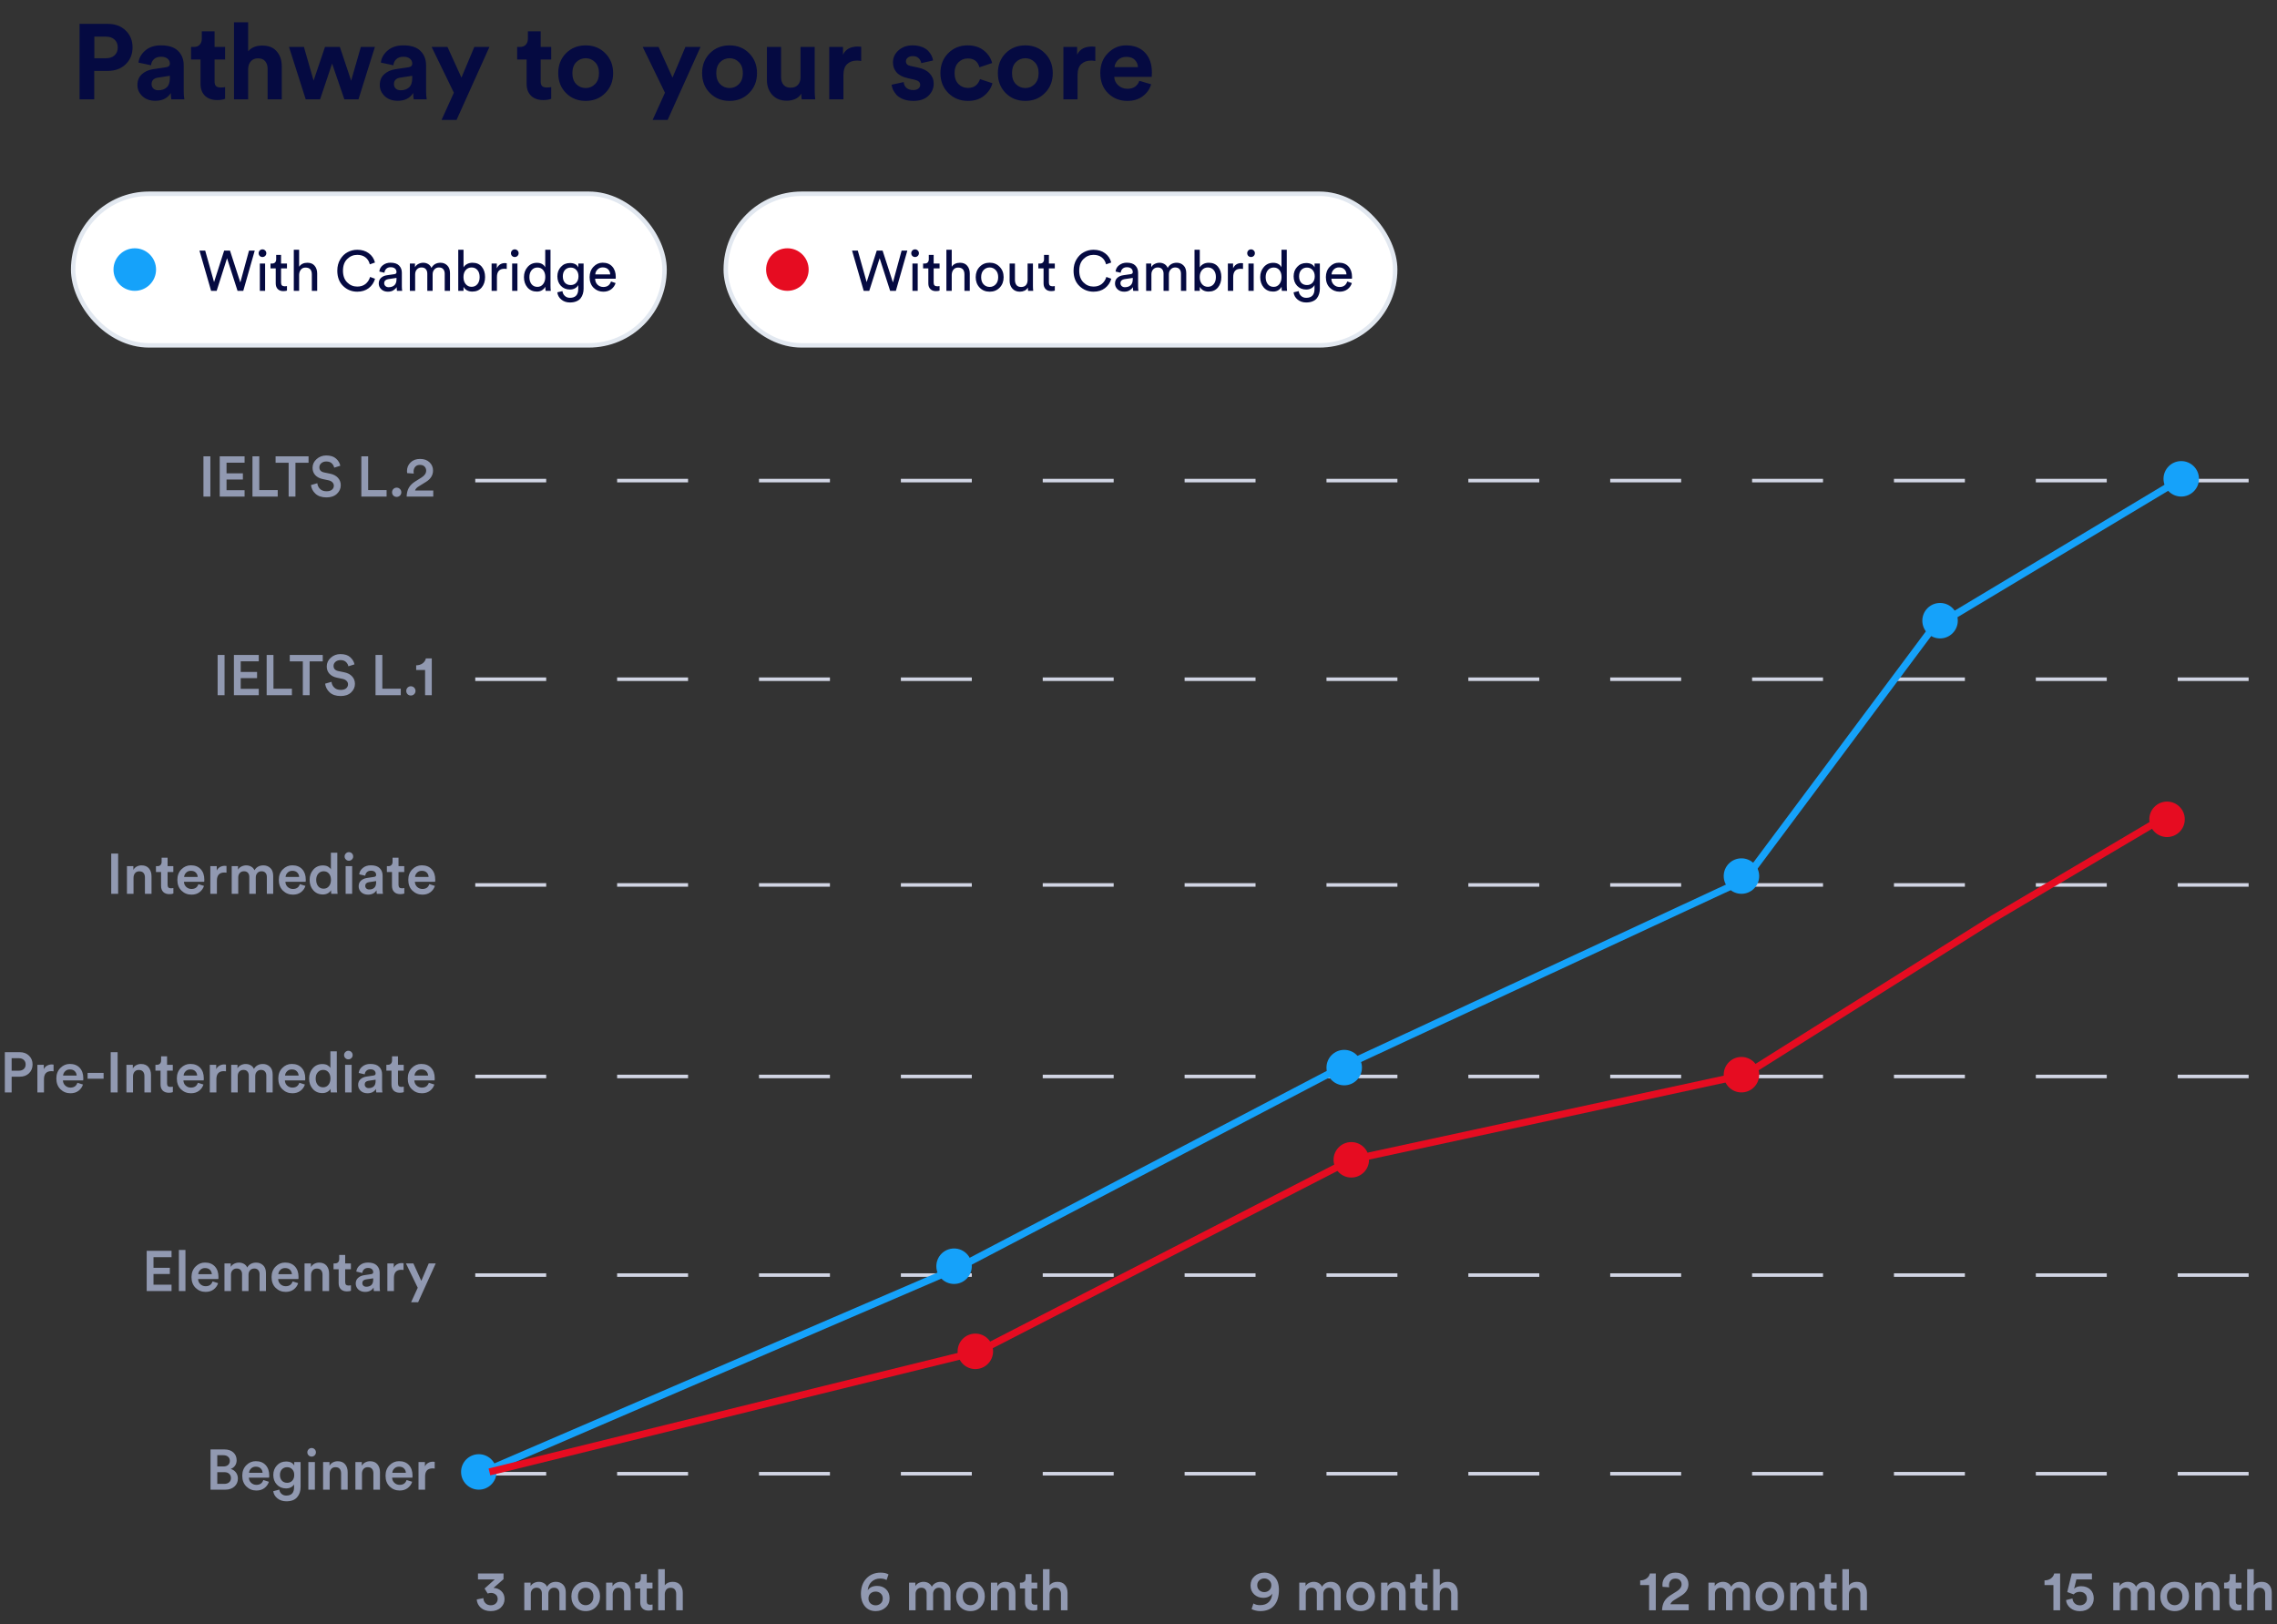 <svg width="321" height="229" viewBox="0 0 321 229" fill="none" xmlns="http://www.w3.org/2000/svg">
<rect x="0" y="0" width="321" height="229" fill="#333333" stroke="none"/>
<path d="M13.3 8.21H14.935C15.445 8.21 15.85 8.075 16.15 7.805C16.45 7.525 16.6 7.155 16.6 6.695C16.6 6.225 16.45 5.855 16.15 5.585C15.86 5.305 15.455 5.165 14.935 5.165H13.3V8.21ZM15.19 9.995H13.285V14H11.215V3.365H15.19C16.23 3.365 17.07 3.675 17.71 4.295C18.36 4.915 18.685 5.71 18.685 6.68C18.685 7.65 18.36 8.445 17.71 9.065C17.07 9.685 16.23 9.995 15.19 9.995ZM19.373 11.99C19.373 11.36 19.578 10.855 19.988 10.475C20.398 10.095 20.928 9.855 21.578 9.755L23.393 9.485C23.763 9.435 23.948 9.26 23.948 8.96C23.948 8.68 23.838 8.45 23.618 8.27C23.408 8.09 23.103 8 22.703 8C22.283 8 21.948 8.115 21.698 8.345C21.458 8.575 21.323 8.86 21.293 9.2L19.523 8.825C19.593 8.185 19.908 7.62 20.468 7.13C21.028 6.64 21.768 6.395 22.688 6.395C23.788 6.395 24.598 6.66 25.118 7.19C25.638 7.71 25.898 8.38 25.898 9.2V12.83C25.898 13.27 25.928 13.66 25.988 14H24.158C24.108 13.78 24.083 13.485 24.083 13.115C23.613 13.845 22.888 14.21 21.908 14.21C21.148 14.21 20.533 13.99 20.063 13.55C19.603 13.11 19.373 12.59 19.373 11.99ZM22.328 12.725C22.798 12.725 23.183 12.595 23.483 12.335C23.793 12.065 23.948 11.625 23.948 11.015V10.685L22.283 10.94C21.673 11.03 21.368 11.34 21.368 11.87C21.368 12.11 21.453 12.315 21.623 12.485C21.793 12.645 22.028 12.725 22.328 12.725ZM30.25 4.415V6.62H31.735V8.39H30.25V11.48C30.25 11.79 30.32 12.01 30.46 12.14C30.6 12.27 30.82 12.335 31.12 12.335C31.39 12.335 31.595 12.315 31.735 12.275V13.925C31.445 14.045 31.07 14.105 30.61 14.105C29.89 14.105 29.32 13.905 28.9 13.505C28.48 13.095 28.27 12.535 28.27 11.825V8.39H26.935V6.62H27.31C27.68 6.62 27.96 6.515 28.15 6.305C28.35 6.085 28.45 5.8 28.45 5.45V4.415H30.25ZM34.983 9.665V14H32.988V3.14H34.983V7.235C35.433 6.695 36.098 6.425 36.978 6.425C37.878 6.425 38.558 6.7 39.018 7.25C39.488 7.79 39.723 8.49 39.723 9.35V14H37.728V9.695C37.728 9.255 37.613 8.9 37.383 8.63C37.163 8.36 36.823 8.225 36.363 8.225C35.953 8.225 35.623 8.36 35.373 8.63C35.133 8.9 35.003 9.245 34.983 9.665ZM45.814 6.62H47.914L49.504 11.375L50.869 6.62H52.849L50.539 14H48.544L46.819 8.96L45.124 14H43.099L40.744 6.62H42.844L44.209 11.36L45.814 6.62ZM53.541 11.99C53.541 11.36 53.746 10.855 54.156 10.475C54.566 10.095 55.096 9.855 55.746 9.755L57.561 9.485C57.931 9.435 58.116 9.26 58.116 8.96C58.116 8.68 58.006 8.45 57.786 8.27C57.576 8.09 57.271 8 56.871 8C56.451 8 56.116 8.115 55.866 8.345C55.626 8.575 55.491 8.86 55.461 9.2L53.691 8.825C53.761 8.185 54.076 7.62 54.636 7.13C55.196 6.64 55.936 6.395 56.856 6.395C57.956 6.395 58.766 6.66 59.286 7.19C59.806 7.71 60.066 8.38 60.066 9.2V12.83C60.066 13.27 60.096 13.66 60.156 14H58.326C58.276 13.78 58.251 13.485 58.251 13.115C57.781 13.845 57.056 14.21 56.076 14.21C55.316 14.21 54.701 13.99 54.231 13.55C53.771 13.11 53.541 12.59 53.541 11.99ZM56.496 12.725C56.966 12.725 57.351 12.595 57.651 12.335C57.961 12.065 58.116 11.625 58.116 11.015V10.685L56.451 10.94C55.841 11.03 55.536 11.34 55.536 11.87C55.536 12.11 55.621 12.315 55.791 12.485C55.961 12.645 56.196 12.725 56.496 12.725ZM64.361 16.91H62.246L63.986 13.07L60.851 6.62H63.086L65.051 10.94L66.866 6.62H68.996L64.361 16.91ZM76.221 4.415V6.62H77.706V8.39H76.221V11.48C76.221 11.79 76.291 12.01 76.431 12.14C76.571 12.27 76.791 12.335 77.091 12.335C77.361 12.335 77.566 12.315 77.706 12.275V13.925C77.416 14.045 77.041 14.105 76.581 14.105C75.861 14.105 75.291 13.905 74.871 13.505C74.451 13.095 74.241 12.535 74.241 11.825V8.39H72.906V6.62H73.281C73.651 6.62 73.931 6.515 74.121 6.305C74.321 6.085 74.421 5.8 74.421 5.45V4.415H76.221ZM81.232 11.855C81.602 12.225 82.047 12.41 82.567 12.41C83.087 12.41 83.527 12.225 83.887 11.855C84.257 11.485 84.442 10.97 84.442 10.31C84.442 9.65 84.257 9.135 83.887 8.765C83.527 8.395 83.087 8.21 82.567 8.21C82.047 8.21 81.602 8.395 81.232 8.765C80.872 9.135 80.692 9.65 80.692 10.31C80.692 10.97 80.872 11.485 81.232 11.855ZM79.792 7.505C80.532 6.765 81.457 6.395 82.567 6.395C83.677 6.395 84.597 6.765 85.327 7.505C86.067 8.245 86.437 9.18 86.437 10.31C86.437 11.44 86.067 12.375 85.327 13.115C84.597 13.855 83.677 14.225 82.567 14.225C81.457 14.225 80.532 13.855 79.792 13.115C79.062 12.375 78.697 11.44 78.697 10.31C78.697 9.18 79.062 8.245 79.792 7.505ZM94.118 16.91H92.003L93.743 13.07L90.608 6.62H92.843L94.808 10.94L96.623 6.62H98.753L94.118 16.91ZM101.515 11.855C101.885 12.225 102.33 12.41 102.85 12.41C103.37 12.41 103.81 12.225 104.17 11.855C104.54 11.485 104.725 10.97 104.725 10.31C104.725 9.65 104.54 9.135 104.17 8.765C103.81 8.395 103.37 8.21 102.85 8.21C102.33 8.21 101.885 8.395 101.515 8.765C101.155 9.135 100.975 9.65 100.975 10.31C100.975 10.97 101.155 11.485 101.515 11.855ZM100.075 7.505C100.815 6.765 101.74 6.395 102.85 6.395C103.96 6.395 104.88 6.765 105.61 7.505C106.35 8.245 106.72 9.18 106.72 10.31C106.72 11.44 106.35 12.375 105.61 13.115C104.88 13.855 103.96 14.225 102.85 14.225C101.74 14.225 100.815 13.855 100.075 13.115C99.345 12.375 98.98 11.44 98.98 10.31C98.98 9.18 99.345 8.245 100.075 7.505ZM113.021 14C112.981 13.8 112.961 13.535 112.961 13.205C112.771 13.535 112.486 13.785 112.106 13.955C111.736 14.115 111.341 14.195 110.921 14.195C110.051 14.195 109.366 13.92 108.866 13.37C108.366 12.81 108.116 12.115 108.116 11.285V6.62H110.111V10.88C110.111 11.32 110.226 11.68 110.456 11.96C110.686 12.23 111.021 12.365 111.461 12.365C111.891 12.365 112.231 12.235 112.481 11.975C112.731 11.705 112.856 11.35 112.856 10.91V6.62H114.851V12.665C114.851 13.135 114.876 13.58 114.926 14H113.021ZM121.405 6.59V8.6C121.205 8.56 121.005 8.54 120.805 8.54C120.235 8.54 119.775 8.705 119.425 9.035C119.075 9.355 118.9 9.885 118.9 10.625V14H116.905V6.62H118.84V7.715C119.2 6.945 119.9 6.56 120.94 6.56C121.05 6.56 121.205 6.57 121.405 6.59ZM125.69 11.945L127.4 11.57C127.42 11.89 127.545 12.16 127.775 12.38C128.015 12.59 128.34 12.695 128.75 12.695C129.06 12.695 129.3 12.625 129.47 12.485C129.64 12.345 129.725 12.17 129.725 11.96C129.725 11.59 129.46 11.35 128.93 11.24L127.955 11.015C127.265 10.865 126.745 10.595 126.395 10.205C126.055 9.815 125.885 9.35 125.885 8.81C125.885 8.14 126.145 7.57 126.665 7.1C127.195 6.63 127.855 6.395 128.645 6.395C129.145 6.395 129.585 6.47 129.965 6.62C130.345 6.76 130.64 6.945 130.85 7.175C131.06 7.395 131.22 7.62 131.33 7.85C131.44 8.08 131.51 8.305 131.54 8.525L129.875 8.9C129.835 8.64 129.715 8.41 129.515 8.21C129.325 8.01 129.04 7.91 128.66 7.91C128.4 7.91 128.175 7.98 127.985 8.12C127.805 8.26 127.715 8.435 127.715 8.645C127.715 9.005 127.94 9.225 128.39 9.305L129.44 9.53C130.15 9.68 130.69 9.955 131.06 10.355C131.44 10.755 131.63 11.235 131.63 11.795C131.63 12.455 131.38 13.025 130.88 13.505C130.38 13.985 129.675 14.225 128.765 14.225C128.245 14.225 127.78 14.15 127.37 14C126.96 13.84 126.64 13.64 126.41 13.4C126.19 13.15 126.02 12.905 125.9 12.665C125.79 12.415 125.72 12.175 125.69 11.945ZM136.445 8.24C135.915 8.24 135.47 8.425 135.11 8.795C134.75 9.165 134.57 9.67 134.57 10.31C134.57 10.95 134.75 11.46 135.11 11.84C135.48 12.21 135.93 12.395 136.46 12.395C136.93 12.395 137.305 12.275 137.585 12.035C137.865 11.785 138.055 11.49 138.155 11.15L139.91 11.735C139.73 12.415 139.34 13 138.74 13.49C138.14 13.98 137.38 14.225 136.46 14.225C135.36 14.225 134.435 13.855 133.685 13.115C132.945 12.365 132.575 11.43 132.575 10.31C132.575 9.18 132.94 8.245 133.67 7.505C134.41 6.765 135.32 6.395 136.4 6.395C137.34 6.395 138.11 6.64 138.71 7.13C139.31 7.61 139.695 8.195 139.865 8.885L138.08 9.485C137.84 8.655 137.295 8.24 136.445 8.24ZM143.209 11.855C143.579 12.225 144.024 12.41 144.544 12.41C145.064 12.41 145.504 12.225 145.864 11.855C146.234 11.485 146.419 10.97 146.419 10.31C146.419 9.65 146.234 9.135 145.864 8.765C145.504 8.395 145.064 8.21 144.544 8.21C144.024 8.21 143.579 8.395 143.209 8.765C142.849 9.135 142.669 9.65 142.669 10.31C142.669 10.97 142.849 11.485 143.209 11.855ZM141.769 7.505C142.509 6.765 143.434 6.395 144.544 6.395C145.654 6.395 146.574 6.765 147.304 7.505C148.044 8.245 148.414 9.18 148.414 10.31C148.414 11.44 148.044 12.375 147.304 13.115C146.574 13.855 145.654 14.225 144.544 14.225C143.434 14.225 142.509 13.855 141.769 13.115C141.039 12.375 140.674 11.44 140.674 10.31C140.674 9.18 141.039 8.245 141.769 7.505ZM154.413 6.59V8.6C154.213 8.56 154.013 8.54 153.813 8.54C153.243 8.54 152.783 8.705 152.433 9.035C152.083 9.355 151.908 9.885 151.908 10.625V14H149.913V6.62H151.848V7.715C152.208 6.945 152.908 6.56 153.948 6.56C154.058 6.56 154.213 6.57 154.413 6.59ZM157.124 9.47H160.424C160.404 9.06 160.254 8.715 159.974 8.435C159.704 8.155 159.304 8.015 158.774 8.015C158.294 8.015 157.904 8.165 157.604 8.465C157.304 8.765 157.144 9.1 157.124 9.47ZM160.619 11.39L162.284 11.885C162.084 12.565 161.689 13.125 161.099 13.565C160.519 14.005 159.794 14.225 158.924 14.225C157.864 14.225 156.964 13.87 156.224 13.16C155.484 12.44 155.114 11.48 155.114 10.28C155.114 9.14 155.474 8.21 156.194 7.49C156.914 6.76 157.764 6.395 158.744 6.395C159.884 6.395 160.774 6.735 161.414 7.415C162.064 8.095 162.389 9.03 162.389 10.22C162.389 10.3 162.384 10.39 162.374 10.49C162.374 10.59 162.374 10.67 162.374 10.73L162.359 10.835H157.079C157.099 11.315 157.289 11.715 157.649 12.035C158.009 12.355 158.439 12.515 158.939 12.515C159.789 12.515 160.349 12.14 160.619 11.39Z" fill="#050A41"/>
<rect x="10.314" y="27.314" width="83.371" height="21.372" rx="10.686" fill="white"/>
<circle cx="19" cy="38" r="3" fill="#15A2FA"/>
<path d="M33.88 39.816L35.104 35.328H35.912L34.296 41H33.488L32.008 36.4L30.544 41H29.76L28.12 35.328H28.928L30.176 39.768L31.6 35.328H32.424L33.88 39.816ZM37.375 41H36.631V37.152H37.375V41ZM36.615 36.08C36.514 35.973 36.463 35.845 36.463 35.696C36.463 35.547 36.514 35.419 36.615 35.312C36.722 35.205 36.85 35.152 36.999 35.152C37.149 35.152 37.277 35.205 37.383 35.312C37.49 35.413 37.543 35.541 37.543 35.696C37.543 35.845 37.49 35.973 37.383 36.08C37.277 36.181 37.149 36.232 36.999 36.232C36.85 36.232 36.722 36.181 36.615 36.08ZM39.623 35.936V37.152H40.455V37.832H39.623V39.832C39.623 40.013 39.663 40.147 39.743 40.232C39.828 40.317 39.967 40.36 40.159 40.36C40.271 40.36 40.369 40.349 40.455 40.328V40.968C40.327 41.016 40.156 41.04 39.943 41.04C39.612 41.04 39.351 40.944 39.159 40.752C38.967 40.56 38.871 40.291 38.871 39.944V37.832H38.135V37.152H38.343C38.54 37.152 38.687 37.099 38.783 36.992C38.884 36.88 38.935 36.736 38.935 36.56V35.936H39.623ZM42.17 38.736V41H41.418V35.208H42.17V37.6C42.426 37.227 42.816 37.04 43.338 37.04C43.781 37.04 44.12 37.181 44.354 37.464C44.594 37.747 44.714 38.112 44.714 38.56V41H43.962V38.688C43.962 38.043 43.664 37.72 43.066 37.72C42.789 37.72 42.573 37.816 42.418 38.008C42.264 38.195 42.181 38.437 42.17 38.736ZM50.367 41.12C49.593 41.12 48.929 40.853 48.375 40.32C47.825 39.787 47.551 39.067 47.551 38.16C47.551 37.552 47.689 37.019 47.967 36.56C48.244 36.101 48.593 35.763 49.015 35.544C49.436 35.32 49.887 35.208 50.367 35.208C51.007 35.208 51.545 35.371 51.983 35.696C52.425 36.016 52.719 36.453 52.863 37.008L52.135 37.264C52.028 36.837 51.823 36.509 51.519 36.28C51.215 36.045 50.831 35.928 50.367 35.928C49.812 35.928 49.337 36.125 48.943 36.52C48.548 36.909 48.351 37.456 48.351 38.16C48.351 38.864 48.548 39.413 48.943 39.808C49.337 40.203 49.812 40.4 50.367 40.4C50.831 40.4 51.217 40.277 51.527 40.032C51.836 39.781 52.052 39.451 52.175 39.04L52.871 39.296C52.716 39.845 52.417 40.288 51.975 40.624C51.537 40.955 51.001 41.12 50.367 41.12ZM53.394 39.968C53.394 39.637 53.501 39.373 53.714 39.176C53.928 38.973 54.21 38.848 54.562 38.8L55.602 38.648C55.8 38.621 55.898 38.525 55.898 38.36C55.898 38.157 55.829 37.992 55.69 37.864C55.552 37.736 55.344 37.672 55.066 37.672C54.81 37.672 54.608 37.744 54.458 37.888C54.309 38.027 54.221 38.213 54.194 38.448L53.474 38.28C53.512 37.912 53.68 37.613 53.978 37.384C54.277 37.149 54.634 37.032 55.05 37.032C55.594 37.032 55.997 37.165 56.258 37.432C56.52 37.693 56.65 38.029 56.65 38.44V40.368C56.65 40.597 56.666 40.808 56.698 41H55.962C55.936 40.84 55.922 40.667 55.922 40.48C55.816 40.651 55.658 40.8 55.45 40.928C55.248 41.056 54.992 41.12 54.682 41.12C54.304 41.12 53.994 41.008 53.754 40.784C53.514 40.555 53.394 40.283 53.394 39.968ZM54.786 40.488C55.122 40.488 55.392 40.397 55.594 40.216C55.797 40.035 55.898 39.747 55.898 39.352V39.176L54.722 39.352C54.552 39.379 54.416 39.44 54.314 39.536C54.213 39.632 54.162 39.763 54.162 39.928C54.162 40.077 54.218 40.208 54.33 40.32C54.448 40.432 54.6 40.488 54.786 40.488ZM58.526 41H57.782V37.152H58.502V37.664C58.619 37.461 58.785 37.307 58.998 37.2C59.211 37.093 59.435 37.04 59.67 37.04C59.92 37.04 60.15 37.101 60.358 37.224C60.566 37.347 60.721 37.528 60.822 37.768C61.089 37.283 61.518 37.04 62.11 37.04C62.478 37.04 62.79 37.165 63.046 37.416C63.307 37.667 63.438 38.029 63.438 38.504V41H62.694V38.584C62.694 38.317 62.624 38.104 62.486 37.944C62.352 37.784 62.15 37.704 61.878 37.704C61.617 37.704 61.403 37.797 61.238 37.984C61.072 38.165 60.99 38.395 60.99 38.672V41H60.238V38.584C60.238 38.317 60.169 38.104 60.03 37.944C59.897 37.784 59.694 37.704 59.422 37.704C59.155 37.704 58.939 37.795 58.774 37.976C58.608 38.157 58.526 38.392 58.526 38.68V41ZM65.345 41H64.601V35.208H65.345V37.696C65.447 37.509 65.607 37.355 65.825 37.232C66.049 37.104 66.313 37.04 66.617 37.04C67.177 37.04 67.612 37.229 67.921 37.608C68.231 37.987 68.385 38.469 68.385 39.056C68.385 39.648 68.225 40.139 67.905 40.528C67.585 40.912 67.148 41.104 66.593 41.104C66.017 41.104 65.601 40.883 65.345 40.44V41ZM67.305 40.056C67.513 39.805 67.617 39.472 67.617 39.056C67.617 38.64 67.513 38.312 67.305 38.072C67.103 37.827 66.828 37.704 66.481 37.704C66.145 37.704 65.871 37.827 65.657 38.072C65.444 38.317 65.337 38.645 65.337 39.056C65.337 39.467 65.444 39.8 65.657 40.056C65.871 40.307 66.145 40.432 66.481 40.432C66.823 40.432 67.097 40.307 67.305 40.056ZM71.439 37.112V37.912C71.327 37.896 71.218 37.888 71.111 37.888C70.407 37.888 70.055 38.283 70.055 39.072V41H69.303V37.152H70.039V37.824C70.274 37.333 70.658 37.088 71.191 37.088C71.277 37.088 71.359 37.096 71.439 37.112ZM72.945 41H72.201V37.152H72.945V41ZM72.185 36.08C72.084 35.973 72.033 35.845 72.033 35.696C72.033 35.547 72.084 35.419 72.185 35.312C72.292 35.205 72.42 35.152 72.569 35.152C72.718 35.152 72.846 35.205 72.953 35.312C73.06 35.413 73.113 35.541 73.113 35.696C73.113 35.845 73.06 35.973 72.953 36.08C72.846 36.181 72.718 36.232 72.569 36.232C72.42 36.232 72.292 36.181 72.185 36.08ZM74.632 39.064C74.632 39.469 74.731 39.8 74.928 40.056C75.131 40.312 75.408 40.44 75.76 40.44C76.096 40.44 76.366 40.309 76.568 40.048C76.771 39.787 76.872 39.453 76.872 39.048C76.872 38.648 76.774 38.325 76.576 38.08C76.379 37.835 76.11 37.712 75.768 37.712C75.427 37.712 75.152 37.837 74.944 38.088C74.736 38.339 74.632 38.664 74.632 39.064ZM76.88 40.48V40.416C76.779 40.613 76.624 40.779 76.416 40.912C76.214 41.04 75.971 41.104 75.688 41.104C75.139 41.104 74.696 40.912 74.36 40.528C74.03 40.139 73.864 39.651 73.864 39.064C73.864 38.504 74.035 38.029 74.376 37.64C74.718 37.245 75.155 37.048 75.688 37.048C76.003 37.048 76.259 37.112 76.456 37.24C76.654 37.363 76.79 37.515 76.864 37.696V35.208H77.608V40.288C77.608 40.549 77.622 40.787 77.648 41H76.92C76.894 40.851 76.88 40.677 76.88 40.48ZM78.567 41.208L79.296 41.04C79.322 41.312 79.431 41.536 79.624 41.712C79.816 41.893 80.055 41.984 80.344 41.984C81.127 41.984 81.519 41.568 81.519 40.736V40.184C81.424 40.371 81.272 40.523 81.064 40.64C80.861 40.757 80.621 40.816 80.344 40.816C79.832 40.816 79.407 40.643 79.072 40.296C78.741 39.944 78.576 39.496 78.576 38.952C78.576 38.424 78.741 37.981 79.072 37.624C79.402 37.261 79.826 37.08 80.344 37.08C80.93 37.08 81.325 37.283 81.528 37.688V37.152H82.272V40.712C82.272 40.968 82.237 41.205 82.168 41.424C82.103 41.648 81.999 41.853 81.856 42.04C81.712 42.227 81.509 42.373 81.248 42.48C80.992 42.587 80.69 42.64 80.344 42.64C79.869 42.64 79.466 42.504 79.135 42.232C78.805 41.965 78.615 41.624 78.567 41.208ZM80.456 40.184C80.781 40.184 81.045 40.072 81.248 39.848C81.45 39.619 81.552 39.32 81.552 38.952C81.552 38.584 81.45 38.288 81.248 38.064C81.045 37.835 80.781 37.72 80.456 37.72C80.125 37.72 79.856 37.832 79.647 38.056C79.445 38.28 79.344 38.579 79.344 38.952C79.344 39.331 79.442 39.632 79.639 39.856C79.842 40.075 80.114 40.184 80.456 40.184ZM83.921 38.68H86.025C86.014 38.392 85.918 38.157 85.737 37.976C85.555 37.789 85.299 37.696 84.969 37.696C84.67 37.696 84.424 37.795 84.233 37.992C84.04 38.184 83.936 38.413 83.921 38.68ZM86.136 39.68L86.784 39.904C86.672 40.261 86.465 40.555 86.16 40.784C85.856 41.008 85.489 41.12 85.056 41.12C84.518 41.12 84.059 40.936 83.68 40.568C83.307 40.195 83.121 39.693 83.121 39.064C83.121 38.477 83.302 37.992 83.665 37.608C84.027 37.224 84.459 37.032 84.96 37.032C85.542 37.032 85.995 37.216 86.32 37.584C86.646 37.947 86.808 38.435 86.808 39.048C86.808 39.144 86.803 39.224 86.793 39.288H83.897C83.902 39.629 84.014 39.909 84.233 40.128C84.457 40.347 84.731 40.456 85.056 40.456C85.606 40.456 85.966 40.197 86.136 39.68Z" fill="#050A41"/>
<rect x="10.314" y="27.314" width="83.371" height="21.372" rx="10.686" stroke="#E2E8F0" stroke-width="0.628"/>
<rect x="102.314" y="27.314" width="94.371" height="21.372" rx="10.686" fill="white"/>
<circle cx="111" cy="38" r="3" fill="#E60C21"/>
<path d="M125.88 39.816L127.104 35.328H127.912L126.296 41H125.488L124.008 36.4L122.544 41H121.76L120.12 35.328H120.928L122.176 39.768L123.6 35.328H124.424L125.88 39.816ZM129.375 41H128.631V37.152H129.375V41ZM128.615 36.08C128.514 35.973 128.463 35.845 128.463 35.696C128.463 35.547 128.514 35.419 128.615 35.312C128.722 35.205 128.85 35.152 128.999 35.152C129.149 35.152 129.277 35.205 129.383 35.312C129.49 35.413 129.543 35.541 129.543 35.696C129.543 35.845 129.49 35.973 129.383 36.08C129.277 36.181 129.149 36.232 128.999 36.232C128.85 36.232 128.722 36.181 128.615 36.08ZM131.623 35.936V37.152H132.455V37.832H131.623V39.832C131.623 40.013 131.663 40.147 131.743 40.232C131.828 40.317 131.967 40.36 132.159 40.36C132.271 40.36 132.369 40.349 132.455 40.328V40.968C132.327 41.016 132.156 41.04 131.943 41.04C131.612 41.04 131.351 40.944 131.159 40.752C130.967 40.56 130.871 40.291 130.871 39.944V37.832H130.135V37.152H130.343C130.54 37.152 130.687 37.099 130.783 36.992C130.884 36.88 130.935 36.736 130.935 36.56V35.936H131.623ZM134.17 38.736V41H133.418V35.208H134.17V37.6C134.426 37.227 134.816 37.04 135.338 37.04C135.781 37.04 136.12 37.181 136.354 37.464C136.594 37.747 136.714 38.112 136.714 38.56V41H135.962V38.688C135.962 38.043 135.664 37.72 135.066 37.72C134.789 37.72 134.573 37.816 134.418 38.008C134.264 38.195 134.181 38.437 134.17 38.736ZM138.663 40.088C138.897 40.328 139.183 40.448 139.519 40.448C139.855 40.448 140.137 40.328 140.367 40.088C140.601 39.843 140.719 39.504 140.719 39.072C140.719 38.645 140.601 38.312 140.367 38.072C140.137 37.827 139.855 37.704 139.519 37.704C139.183 37.704 138.897 37.827 138.663 38.072C138.433 38.312 138.319 38.645 138.319 39.072C138.319 39.504 138.433 39.843 138.663 40.088ZM138.103 37.616C138.476 37.227 138.948 37.032 139.519 37.032C140.089 37.032 140.559 37.227 140.927 37.616C141.3 38 141.487 38.485 141.487 39.072C141.487 39.664 141.303 40.155 140.935 40.544C140.567 40.928 140.095 41.12 139.519 41.12C138.943 41.12 138.471 40.928 138.103 40.544C137.735 40.155 137.551 39.664 137.551 39.072C137.551 38.485 137.735 38 138.103 37.616ZM144.906 40.536C144.804 40.728 144.65 40.875 144.442 40.976C144.234 41.072 144.01 41.12 143.77 41.12C143.332 41.12 142.983 40.976 142.722 40.688C142.46 40.395 142.33 40.024 142.33 39.576V37.152H143.082V39.464C143.082 39.752 143.151 39.989 143.29 40.176C143.434 40.363 143.655 40.456 143.954 40.456C144.252 40.456 144.479 40.368 144.634 40.192C144.788 40.011 144.866 39.771 144.866 39.472V37.152H145.618V40.288C145.618 40.539 145.631 40.776 145.658 41H144.938C144.916 40.883 144.906 40.728 144.906 40.536ZM147.869 35.936V37.152H148.701V37.832H147.869V39.832C147.869 40.013 147.909 40.147 147.989 40.232C148.074 40.317 148.213 40.36 148.405 40.36C148.517 40.36 148.616 40.349 148.701 40.328V40.968C148.573 41.016 148.402 41.04 148.189 41.04C147.858 41.04 147.597 40.944 147.405 40.752C147.213 40.56 147.117 40.291 147.117 39.944V37.832H146.381V37.152H146.589C146.786 37.152 146.933 37.099 147.029 36.992C147.13 36.88 147.181 36.736 147.181 36.56V35.936H147.869ZM154.161 41.12C153.387 41.12 152.723 40.853 152.169 40.32C151.619 39.787 151.345 39.067 151.345 38.16C151.345 37.552 151.483 37.019 151.761 36.56C152.038 36.101 152.387 35.763 152.809 35.544C153.23 35.32 153.681 35.208 154.161 35.208C154.801 35.208 155.339 35.371 155.777 35.696C156.219 36.016 156.513 36.453 156.657 37.008L155.929 37.264C155.822 36.837 155.617 36.509 155.313 36.28C155.009 36.045 154.625 35.928 154.161 35.928C153.606 35.928 153.131 36.125 152.737 36.52C152.342 36.909 152.145 37.456 152.145 38.16C152.145 38.864 152.342 39.413 152.737 39.808C153.131 40.203 153.606 40.4 154.161 40.4C154.625 40.4 155.011 40.277 155.321 40.032C155.63 39.781 155.846 39.451 155.969 39.04L156.665 39.296C156.51 39.845 156.211 40.288 155.769 40.624C155.331 40.955 154.795 41.12 154.161 41.12ZM157.188 39.968C157.188 39.637 157.295 39.373 157.508 39.176C157.722 38.973 158.004 38.848 158.356 38.8L159.396 38.648C159.594 38.621 159.692 38.525 159.692 38.36C159.692 38.157 159.623 37.992 159.484 37.864C159.346 37.736 159.138 37.672 158.86 37.672C158.604 37.672 158.402 37.744 158.252 37.888C158.103 38.027 158.015 38.213 157.988 38.448L157.268 38.28C157.306 37.912 157.474 37.613 157.772 37.384C158.071 37.149 158.428 37.032 158.844 37.032C159.388 37.032 159.791 37.165 160.052 37.432C160.314 37.693 160.444 38.029 160.444 38.44V40.368C160.444 40.597 160.46 40.808 160.492 41H159.756C159.73 40.84 159.716 40.667 159.716 40.48C159.61 40.651 159.452 40.8 159.244 40.928C159.042 41.056 158.786 41.12 158.476 41.12C158.098 41.12 157.788 41.008 157.548 40.784C157.308 40.555 157.188 40.283 157.188 39.968ZM158.58 40.488C158.916 40.488 159.186 40.397 159.388 40.216C159.591 40.035 159.692 39.747 159.692 39.352V39.176L158.516 39.352C158.346 39.379 158.21 39.44 158.108 39.536C158.007 39.632 157.956 39.763 157.956 39.928C157.956 40.077 158.012 40.208 158.124 40.32C158.242 40.432 158.394 40.488 158.58 40.488ZM162.32 41H161.576V37.152H162.296V37.664C162.413 37.461 162.579 37.307 162.792 37.2C163.005 37.093 163.229 37.04 163.464 37.04C163.715 37.04 163.944 37.101 164.152 37.224C164.36 37.347 164.515 37.528 164.616 37.768C164.883 37.283 165.312 37.04 165.904 37.04C166.272 37.04 166.584 37.165 166.84 37.416C167.101 37.667 167.232 38.029 167.232 38.504V41H166.488V38.584C166.488 38.317 166.419 38.104 166.28 37.944C166.147 37.784 165.944 37.704 165.672 37.704C165.411 37.704 165.197 37.797 165.032 37.984C164.867 38.165 164.784 38.395 164.784 38.672V41H164.032V38.584C164.032 38.317 163.963 38.104 163.824 37.944C163.691 37.784 163.488 37.704 163.216 37.704C162.949 37.704 162.733 37.795 162.568 37.976C162.403 38.157 162.32 38.392 162.32 38.68V41ZM169.139 41H168.395V35.208H169.139V37.696C169.241 37.509 169.401 37.355 169.619 37.232C169.843 37.104 170.107 37.04 170.411 37.04C170.971 37.04 171.406 37.229 171.715 37.608C172.025 37.987 172.179 38.469 172.179 39.056C172.179 39.648 172.019 40.139 171.699 40.528C171.379 40.912 170.942 41.104 170.387 41.104C169.811 41.104 169.395 40.883 169.139 40.44V41ZM171.099 40.056C171.307 39.805 171.411 39.472 171.411 39.056C171.411 38.64 171.307 38.312 171.099 38.072C170.897 37.827 170.622 37.704 170.275 37.704C169.939 37.704 169.665 37.827 169.451 38.072C169.238 38.317 169.131 38.645 169.131 39.056C169.131 39.467 169.238 39.8 169.451 40.056C169.665 40.307 169.939 40.432 170.275 40.432C170.617 40.432 170.891 40.307 171.099 40.056ZM175.234 37.112V37.912C175.122 37.896 175.012 37.888 174.906 37.888C174.202 37.888 173.85 38.283 173.85 39.072V41H173.098V37.152H173.834V37.824C174.068 37.333 174.452 37.088 174.986 37.088C175.071 37.088 175.154 37.096 175.234 37.112ZM176.739 41H175.995V37.152H176.739V41ZM175.979 36.08C175.878 35.973 175.827 35.845 175.827 35.696C175.827 35.547 175.878 35.419 175.979 35.312C176.086 35.205 176.214 35.152 176.363 35.152C176.512 35.152 176.64 35.205 176.747 35.312C176.854 35.413 176.907 35.541 176.907 35.696C176.907 35.845 176.854 35.973 176.747 36.08C176.64 36.181 176.512 36.232 176.363 36.232C176.214 36.232 176.086 36.181 175.979 36.08ZM178.426 39.064C178.426 39.469 178.525 39.8 178.722 40.056C178.925 40.312 179.202 40.44 179.554 40.44C179.89 40.44 180.16 40.309 180.362 40.048C180.565 39.787 180.666 39.453 180.666 39.048C180.666 38.648 180.568 38.325 180.37 38.08C180.173 37.835 179.904 37.712 179.562 37.712C179.221 37.712 178.946 37.837 178.738 38.088C178.53 38.339 178.426 38.664 178.426 39.064ZM180.674 40.48V40.416C180.573 40.613 180.418 40.779 180.21 40.912C180.008 41.04 179.765 41.104 179.482 41.104C178.933 41.104 178.49 40.912 178.154 40.528C177.824 40.139 177.658 39.651 177.658 39.064C177.658 38.504 177.829 38.029 178.17 37.64C178.512 37.245 178.949 37.048 179.482 37.048C179.797 37.048 180.053 37.112 180.25 37.24C180.448 37.363 180.584 37.515 180.658 37.696V35.208H181.402V40.288C181.402 40.549 181.416 40.787 181.442 41H180.714C180.688 40.851 180.674 40.677 180.674 40.48ZM182.362 41.208L183.09 41.04C183.116 41.312 183.226 41.536 183.418 41.712C183.61 41.893 183.85 41.984 184.138 41.984C184.922 41.984 185.314 41.568 185.314 40.736V40.184C185.218 40.371 185.066 40.523 184.858 40.64C184.655 40.757 184.415 40.816 184.138 40.816C183.626 40.816 183.202 40.643 182.866 40.296C182.535 39.944 182.37 39.496 182.37 38.952C182.37 38.424 182.535 37.981 182.866 37.624C183.196 37.261 183.62 37.08 184.138 37.08C184.724 37.08 185.119 37.283 185.322 37.688V37.152H186.066V40.712C186.066 40.968 186.031 41.205 185.962 41.424C185.898 41.648 185.794 41.853 185.65 42.04C185.506 42.227 185.303 42.373 185.042 42.48C184.786 42.587 184.484 42.64 184.138 42.64C183.663 42.64 183.26 42.504 182.93 42.232C182.599 41.965 182.41 41.624 182.362 41.208ZM184.25 40.184C184.575 40.184 184.839 40.072 185.042 39.848C185.244 39.619 185.346 39.32 185.346 38.952C185.346 38.584 185.244 38.288 185.042 38.064C184.839 37.835 184.575 37.72 184.25 37.72C183.919 37.72 183.65 37.832 183.442 38.056C183.239 38.28 183.138 38.579 183.138 38.952C183.138 39.331 183.236 39.632 183.434 39.856C183.636 40.075 183.908 40.184 184.25 40.184ZM187.715 38.68H189.819C189.808 38.392 189.712 38.157 189.531 37.976C189.349 37.789 189.093 37.696 188.763 37.696C188.464 37.696 188.219 37.795 188.027 37.992C187.835 38.184 187.731 38.413 187.715 38.68ZM189.931 39.68L190.579 39.904C190.467 40.261 190.259 40.555 189.955 40.784C189.651 41.008 189.283 41.12 188.851 41.12C188.312 41.12 187.853 40.936 187.475 40.568C187.101 40.195 186.915 39.693 186.915 39.064C186.915 38.477 187.096 37.992 187.459 37.608C187.821 37.224 188.253 37.032 188.755 37.032C189.336 37.032 189.789 37.216 190.115 37.584C190.44 37.947 190.603 38.435 190.603 39.048C190.603 39.144 190.597 39.224 190.587 39.288H187.691C187.696 39.629 187.808 39.909 188.027 40.128C188.251 40.347 188.525 40.456 188.851 40.456C189.4 40.456 189.76 40.197 189.931 39.68Z" fill="#050A41"/>
<rect x="102.314" y="27.314" width="94.371" height="21.372" rx="10.686" stroke="#E2E8F0" stroke-width="0.628"/>
<line x1="67" y1="124.75" x2="318" y2="124.75" stroke="#D1D5E4" stroke-width="0.5" stroke-dasharray="10 10"/>
<line x1="67" y1="151.75" x2="318" y2="151.75" stroke="#D1D5E4" stroke-width="0.5" stroke-dasharray="10 10"/>
<line x1="67" y1="95.75" x2="318" y2="95.75" stroke="#D1D5E4" stroke-width="0.5" stroke-dasharray="10 10"/>
<line x1="67" y1="67.75" x2="318" y2="67.75" stroke="#D1D5E4" stroke-width="0.5" stroke-dasharray="10 10"/>
<path d="M68.752 224.648L68.312 223.936L69.744 222.656H67.384V221.816H70.984V222.616L69.576 223.848C69.992 223.859 70.355 224.005 70.664 224.288C70.973 224.571 71.128 224.949 71.128 225.424C71.128 225.893 70.952 226.293 70.6 226.624C70.248 226.955 69.776 227.12 69.184 227.12C68.608 227.12 68.141 226.963 67.784 226.648C67.432 226.328 67.24 225.939 67.208 225.48L68.144 225.288C68.155 225.587 68.256 225.829 68.448 226.016C68.645 226.203 68.888 226.296 69.176 226.296C69.48 226.296 69.72 226.211 69.896 226.04C70.072 225.869 70.16 225.661 70.16 225.416C70.16 225.139 70.067 224.928 69.88 224.784C69.699 224.635 69.485 224.56 69.24 224.56C69.032 224.56 68.869 224.589 68.752 224.648ZM74.831 227H73.911V223.104H74.799V223.6C74.905 223.408 75.065 223.259 75.279 223.152C75.497 223.045 75.721 222.992 75.951 222.992C76.212 222.992 76.447 223.051 76.655 223.168C76.863 223.285 77.017 223.456 77.119 223.68C77.391 223.221 77.812 222.992 78.383 222.992C78.767 222.992 79.092 223.117 79.359 223.368C79.625 223.619 79.759 223.987 79.759 224.472V227H78.863V224.624C78.863 224.384 78.799 224.192 78.671 224.048C78.548 223.899 78.361 223.824 78.111 223.824C77.871 223.824 77.676 223.907 77.527 224.072C77.377 224.237 77.303 224.443 77.303 224.688V227H76.391V224.624C76.391 224.384 76.327 224.192 76.199 224.048C76.076 223.899 75.889 223.824 75.639 223.824C75.393 223.824 75.196 223.907 75.047 224.072C74.903 224.232 74.831 224.437 74.831 224.688V227ZM81.791 225.96C82.004 226.179 82.263 226.288 82.567 226.288C82.871 226.288 83.127 226.179 83.335 225.96C83.548 225.741 83.655 225.437 83.655 225.048C83.655 224.664 83.548 224.365 83.335 224.152C83.127 223.933 82.871 223.824 82.567 223.824C82.263 223.824 82.004 223.933 81.791 224.152C81.583 224.365 81.479 224.664 81.479 225.048C81.479 225.432 81.583 225.736 81.791 225.96ZM82.567 222.984C83.154 222.984 83.636 223.179 84.015 223.568C84.399 223.957 84.591 224.451 84.591 225.048C84.591 225.645 84.399 226.141 84.015 226.536C83.636 226.925 83.154 227.12 82.567 227.12C81.986 227.12 81.503 226.925 81.119 226.536C80.74 226.141 80.551 225.645 80.551 225.048C80.551 224.451 80.74 223.957 81.119 223.568C81.503 223.179 81.986 222.984 82.567 222.984ZM86.376 224.752V227H85.448V223.104H86.352V223.624C86.475 223.411 86.637 223.253 86.84 223.152C87.048 223.045 87.269 222.992 87.504 222.992C87.963 222.992 88.312 223.136 88.552 223.424C88.792 223.712 88.912 224.083 88.912 224.536V227H87.984V224.696C87.984 224.435 87.92 224.227 87.792 224.072C87.664 223.912 87.461 223.832 87.184 223.832C86.928 223.832 86.728 223.92 86.584 224.096C86.445 224.267 86.376 224.485 86.376 224.752ZM91.178 221.912V223.104H91.986V223.928H91.178V225.736C91.178 225.907 91.218 226.032 91.298 226.112C91.378 226.187 91.503 226.224 91.674 226.224C91.78 226.224 91.887 226.213 91.994 226.192V226.96C91.855 227.019 91.666 227.048 91.426 227.048C91.063 227.048 90.778 226.947 90.57 226.744C90.362 226.536 90.258 226.251 90.258 225.888V223.928H89.538V223.104H89.738C89.935 223.104 90.084 223.048 90.186 222.936C90.287 222.824 90.338 222.677 90.338 222.496V221.912H91.178ZM93.718 224.712V227H92.79V221.208H93.718V223.48C93.968 223.155 94.339 222.992 94.83 222.992C95.288 222.992 95.64 223.136 95.886 223.424C96.131 223.712 96.254 224.083 96.254 224.536V227H95.326V224.696C95.326 224.435 95.262 224.227 95.134 224.072C95.006 223.912 94.803 223.832 94.526 223.832C94.28 223.832 94.086 223.915 93.942 224.08C93.803 224.245 93.728 224.456 93.718 224.712Z" fill="#9199B1"/>
<path d="M125.256 221.952L124.984 222.736C124.728 222.597 124.432 222.528 124.096 222.528C123.605 222.528 123.197 222.68 122.872 222.984C122.552 223.283 122.371 223.683 122.328 224.184C122.595 223.773 123.035 223.568 123.648 223.568C124.171 223.568 124.595 223.728 124.92 224.048C125.245 224.368 125.408 224.792 125.408 225.32C125.408 225.848 125.219 226.28 124.84 226.616C124.461 226.952 123.995 227.12 123.44 227.12C122.8 227.12 122.293 226.891 121.92 226.432C121.552 225.973 121.368 225.4 121.368 224.712C121.368 223.789 121.627 223.056 122.144 222.512C122.661 221.968 123.331 221.696 124.152 221.696C124.621 221.696 124.989 221.781 125.256 221.952ZM122.432 225.336C122.432 225.624 122.531 225.859 122.728 226.04C122.931 226.216 123.168 226.304 123.44 226.304C123.723 226.304 123.96 226.216 124.152 226.04C124.349 225.864 124.448 225.629 124.448 225.336C124.448 225.043 124.349 224.808 124.152 224.632C123.96 224.456 123.723 224.368 123.44 224.368C123.157 224.368 122.917 224.456 122.72 224.632C122.528 224.808 122.432 225.043 122.432 225.336ZM129.073 227H128.153V223.104H129.041V223.6C129.147 223.408 129.307 223.259 129.521 223.152C129.739 223.045 129.963 222.992 130.193 222.992C130.454 222.992 130.689 223.051 130.897 223.168C131.105 223.285 131.259 223.456 131.361 223.68C131.633 223.221 132.054 222.992 132.625 222.992C133.009 222.992 133.334 223.117 133.601 223.368C133.867 223.619 134.001 223.987 134.001 224.472V227H133.105V224.624C133.105 224.384 133.041 224.192 132.913 224.048C132.79 223.899 132.603 223.824 132.353 223.824C132.113 223.824 131.918 223.907 131.769 224.072C131.619 224.237 131.545 224.443 131.545 224.688V227H130.633V224.624C130.633 224.384 130.569 224.192 130.441 224.048C130.318 223.899 130.131 223.824 129.881 223.824C129.635 223.824 129.438 223.907 129.289 224.072C129.145 224.232 129.073 224.437 129.073 224.688V227ZM136.033 225.96C136.247 226.179 136.505 226.288 136.809 226.288C137.113 226.288 137.369 226.179 137.577 225.96C137.791 225.741 137.897 225.437 137.897 225.048C137.897 224.664 137.791 224.365 137.577 224.152C137.369 223.933 137.113 223.824 136.809 223.824C136.505 223.824 136.247 223.933 136.033 224.152C135.825 224.365 135.721 224.664 135.721 225.048C135.721 225.432 135.825 225.736 136.033 225.96ZM136.809 222.984C137.396 222.984 137.879 223.179 138.257 223.568C138.641 223.957 138.833 224.451 138.833 225.048C138.833 225.645 138.641 226.141 138.257 226.536C137.879 226.925 137.396 227.12 136.809 227.12C136.228 227.12 135.745 226.925 135.361 226.536C134.983 226.141 134.793 225.645 134.793 225.048C134.793 224.451 134.983 223.957 135.361 223.568C135.745 223.179 136.228 222.984 136.809 222.984ZM140.618 224.752V227H139.69V223.104H140.594V223.624C140.717 223.411 140.879 223.253 141.082 223.152C141.29 223.045 141.511 222.992 141.746 222.992C142.205 222.992 142.554 223.136 142.794 223.424C143.034 223.712 143.154 224.083 143.154 224.536V227H142.226V224.696C142.226 224.435 142.162 224.227 142.034 224.072C141.906 223.912 141.703 223.832 141.426 223.832C141.17 223.832 140.97 223.92 140.826 224.096C140.687 224.267 140.618 224.485 140.618 224.752ZM145.42 221.912V223.104H146.228V223.928H145.42V225.736C145.42 225.907 145.46 226.032 145.54 226.112C145.62 226.187 145.745 226.224 145.916 226.224C146.022 226.224 146.129 226.213 146.236 226.192V226.96C146.097 227.019 145.908 227.048 145.668 227.048C145.305 227.048 145.02 226.947 144.812 226.744C144.604 226.536 144.5 226.251 144.5 225.888V223.928H143.78V223.104H143.98C144.177 223.104 144.326 223.048 144.428 222.936C144.529 222.824 144.58 222.677 144.58 222.496V221.912H145.42ZM147.96 224.712V227H147.032V221.208H147.96V223.48C148.211 223.155 148.581 222.992 149.072 222.992C149.531 222.992 149.883 223.136 150.128 223.424C150.373 223.712 150.496 224.083 150.496 224.536V227H149.568V224.696C149.568 224.435 149.504 224.227 149.376 224.072C149.248 223.912 149.045 223.832 148.768 223.832C148.523 223.832 148.328 223.915 148.184 224.08C148.045 224.245 147.971 224.456 147.96 224.712Z" fill="#9199B1"/>
<path d="M176.44 226.824L176.704 226.04C176.955 226.2 177.264 226.28 177.632 226.28C178.165 226.28 178.579 226.133 178.872 225.84C179.165 225.547 179.325 225.149 179.352 224.648C179.251 224.824 179.088 224.968 178.864 225.08C178.645 225.192 178.387 225.248 178.088 225.248C177.597 225.248 177.176 225.091 176.824 224.776C176.472 224.456 176.296 224.032 176.296 223.504C176.296 222.976 176.483 222.544 176.856 222.208C177.229 221.867 177.693 221.696 178.248 221.696C178.829 221.696 179.315 221.904 179.704 222.32C180.099 222.736 180.296 223.336 180.296 224.12C180.296 225.075 180.069 225.813 179.616 226.336C179.168 226.859 178.509 227.12 177.64 227.12C177.427 227.12 177.205 227.091 176.976 227.032C176.747 226.979 176.568 226.909 176.44 226.824ZM179.224 223.472C179.224 223.195 179.125 222.965 178.928 222.784C178.731 222.603 178.499 222.512 178.232 222.512C177.96 222.512 177.725 222.603 177.528 222.784C177.336 222.96 177.24 223.189 177.24 223.472C177.24 223.765 177.336 224 177.528 224.176C177.72 224.352 177.955 224.44 178.232 224.44C178.504 224.44 178.736 224.352 178.928 224.176C179.125 223.995 179.224 223.76 179.224 223.472ZM184.081 227H183.161V223.104H184.049V223.6C184.155 223.408 184.315 223.259 184.529 223.152C184.747 223.045 184.971 222.992 185.201 222.992C185.462 222.992 185.697 223.051 185.905 223.168C186.113 223.285 186.267 223.456 186.369 223.68C186.641 223.221 187.062 222.992 187.633 222.992C188.017 222.992 188.342 223.117 188.609 223.368C188.875 223.619 189.009 223.987 189.009 224.472V227H188.113V224.624C188.113 224.384 188.049 224.192 187.921 224.048C187.798 223.899 187.611 223.824 187.361 223.824C187.121 223.824 186.926 223.907 186.777 224.072C186.627 224.237 186.553 224.443 186.553 224.688V227H185.641V224.624C185.641 224.384 185.577 224.192 185.449 224.048C185.326 223.899 185.139 223.824 184.889 223.824C184.643 223.824 184.446 223.907 184.297 224.072C184.153 224.232 184.081 224.437 184.081 224.688V227ZM191.041 225.96C191.254 226.179 191.513 226.288 191.817 226.288C192.121 226.288 192.377 226.179 192.585 225.96C192.798 225.741 192.905 225.437 192.905 225.048C192.905 224.664 192.798 224.365 192.585 224.152C192.377 223.933 192.121 223.824 191.817 223.824C191.513 223.824 191.254 223.933 191.041 224.152C190.833 224.365 190.729 224.664 190.729 225.048C190.729 225.432 190.833 225.736 191.041 225.96ZM191.817 222.984C192.404 222.984 192.886 223.179 193.265 223.568C193.649 223.957 193.841 224.451 193.841 225.048C193.841 225.645 193.649 226.141 193.265 226.536C192.886 226.925 192.404 227.12 191.817 227.12C191.236 227.12 190.753 226.925 190.369 226.536C189.99 226.141 189.801 225.645 189.801 225.048C189.801 224.451 189.99 223.957 190.369 223.568C190.753 223.179 191.236 222.984 191.817 222.984ZM195.626 224.752V227H194.698V223.104H195.602V223.624C195.724 223.411 195.887 223.253 196.09 223.152C196.298 223.045 196.519 222.992 196.754 222.992C197.212 222.992 197.562 223.136 197.802 223.424C198.042 223.712 198.162 224.083 198.162 224.536V227H197.234V224.696C197.234 224.435 197.17 224.227 197.042 224.072C196.914 223.912 196.711 223.832 196.434 223.832C196.178 223.832 195.978 223.92 195.834 224.096C195.695 224.267 195.626 224.485 195.626 224.752ZM200.428 221.912V223.104H201.236V223.928H200.428V225.736C200.428 225.907 200.468 226.032 200.548 226.112C200.628 226.187 200.753 226.224 200.924 226.224C201.03 226.224 201.137 226.213 201.244 226.192V226.96C201.105 227.019 200.916 227.048 200.676 227.048C200.313 227.048 200.028 226.947 199.82 226.744C199.612 226.536 199.508 226.251 199.508 225.888V223.928H198.788V223.104H198.988C199.185 223.104 199.334 223.048 199.436 222.936C199.537 222.824 199.588 222.677 199.588 222.496V221.912H200.428ZM202.968 224.712V227H202.04V221.208H202.968V223.48C203.218 223.155 203.589 222.992 204.08 222.992C204.538 222.992 204.89 223.136 205.136 223.424C205.381 223.712 205.504 224.083 205.504 224.536V227H204.576V224.696C204.576 224.435 204.512 224.227 204.384 224.072C204.256 223.912 204.053 223.832 203.776 223.832C203.53 223.832 203.336 223.915 203.192 224.08C203.053 224.245 202.978 224.456 202.968 224.712Z" fill="#9199B1"/>
<path d="M233.424 227H232.48V223.448H231.224V222.792C231.587 222.787 231.891 222.693 232.136 222.512C232.381 222.325 232.533 222.093 232.592 221.816H233.424V227ZM235.31 223.76L234.382 223.696C234.366 223.552 234.358 223.453 234.358 223.4C234.358 222.931 234.523 222.531 234.854 222.2C235.19 221.864 235.641 221.696 236.206 221.696C236.761 221.696 237.203 221.853 237.534 222.168C237.865 222.483 238.03 222.869 238.03 223.328C238.03 223.989 237.697 224.525 237.03 224.936L236.022 225.56C235.729 225.736 235.553 225.933 235.494 226.152H238.062V227H234.31C234.321 226.536 234.419 226.131 234.606 225.784C234.793 225.437 235.105 225.128 235.542 224.856L236.398 224.32C236.841 224.043 237.062 223.717 237.062 223.344C237.062 223.115 236.985 222.923 236.83 222.768C236.681 222.613 236.467 222.536 236.19 222.536C235.897 222.536 235.673 222.627 235.518 222.808C235.363 222.984 235.286 223.213 235.286 223.496L235.31 223.76ZM241.767 227H240.847V223.104H241.735V223.6C241.842 223.408 242.002 223.259 242.215 223.152C242.434 223.045 242.658 222.992 242.887 222.992C243.149 222.992 243.383 223.051 243.591 223.168C243.799 223.285 243.954 223.456 244.055 223.68C244.327 223.221 244.749 222.992 245.319 222.992C245.703 222.992 246.029 223.117 246.295 223.368C246.562 223.619 246.695 223.987 246.695 224.472V227H245.799V224.624C245.799 224.384 245.735 224.192 245.607 224.048C245.485 223.899 245.298 223.824 245.047 223.824C244.807 223.824 244.613 223.907 244.463 224.072C244.314 224.237 244.239 224.443 244.239 224.688V227H243.327V224.624C243.327 224.384 243.263 224.192 243.135 224.048C243.013 223.899 242.826 223.824 242.575 223.824C242.33 223.824 242.133 223.907 241.983 224.072C241.839 224.232 241.767 224.437 241.767 224.688V227ZM248.728 225.96C248.941 226.179 249.2 226.288 249.504 226.288C249.808 226.288 250.064 226.179 250.272 225.96C250.485 225.741 250.592 225.437 250.592 225.048C250.592 224.664 250.485 224.365 250.272 224.152C250.064 223.933 249.808 223.824 249.504 223.824C249.2 223.824 248.941 223.933 248.728 224.152C248.52 224.365 248.416 224.664 248.416 225.048C248.416 225.432 248.52 225.736 248.728 225.96ZM249.504 222.984C250.09 222.984 250.573 223.179 250.952 223.568C251.336 223.957 251.528 224.451 251.528 225.048C251.528 225.645 251.336 226.141 250.952 226.536C250.573 226.925 250.09 227.12 249.504 227.12C248.922 227.12 248.44 226.925 248.056 226.536C247.677 226.141 247.488 225.645 247.488 225.048C247.488 224.451 247.677 223.957 248.056 223.568C248.44 223.179 248.922 222.984 249.504 222.984ZM253.312 224.752V227H252.384V223.104H253.288V223.624C253.411 223.411 253.574 223.253 253.776 223.152C253.984 223.045 254.206 222.992 254.44 222.992C254.899 222.992 255.248 223.136 255.488 223.424C255.728 223.712 255.848 224.083 255.848 224.536V227H254.92V224.696C254.92 224.435 254.856 224.227 254.728 224.072C254.6 223.912 254.398 223.832 254.12 223.832C253.864 223.832 253.664 223.92 253.52 224.096C253.382 224.267 253.312 224.485 253.312 224.752ZM258.114 221.912V223.104H258.922V223.928H258.114V225.736C258.114 225.907 258.154 226.032 258.234 226.112C258.314 226.187 258.439 226.224 258.61 226.224C258.717 226.224 258.823 226.213 258.93 226.192V226.96C258.791 227.019 258.602 227.048 258.362 227.048C257.999 227.048 257.714 226.947 257.506 226.744C257.298 226.536 257.194 226.251 257.194 225.888V223.928H256.474V223.104H256.674C256.871 223.104 257.021 223.048 257.122 222.936C257.223 222.824 257.274 222.677 257.274 222.496V221.912H258.114ZM260.654 224.712V227H259.726V221.208H260.654V223.48C260.905 223.155 261.276 222.992 261.766 222.992C262.225 222.992 262.577 223.136 262.822 223.424C263.068 223.712 263.19 224.083 263.19 224.536V227H262.262V224.696C262.262 224.435 262.198 224.227 262.07 224.072C261.942 223.912 261.74 223.832 261.462 223.832C261.217 223.832 261.022 223.915 260.878 224.08C260.74 224.245 260.665 224.456 260.654 224.712Z" fill="#9199B1"/>
<path d="M290.424 227H289.48V223.448H288.224V222.792C288.587 222.787 288.891 222.693 289.136 222.512C289.381 222.325 289.533 222.093 289.592 221.816H290.424V227ZM291.263 225.568L292.167 225.336C292.188 225.619 292.295 225.851 292.487 226.032C292.679 226.213 292.922 226.304 293.215 226.304C293.492 226.304 293.724 226.219 293.911 226.048C294.103 225.872 294.199 225.643 294.199 225.36C294.199 225.056 294.103 224.821 293.911 224.656C293.719 224.485 293.482 224.4 293.199 224.4C292.836 224.4 292.548 224.52 292.335 224.76L291.431 224.432L292.071 221.816H294.911V222.656H292.719L292.399 223.968C292.628 223.728 292.959 223.608 293.391 223.608C293.919 223.608 294.346 223.763 294.671 224.072C295.002 224.381 295.167 224.803 295.167 225.336C295.167 225.837 294.988 226.261 294.631 226.608C294.274 226.955 293.802 227.128 293.215 227.128C292.671 227.128 292.218 226.976 291.855 226.672C291.492 226.363 291.295 225.995 291.263 225.568ZM298.838 227H297.918V223.104H298.806V223.6C298.912 223.408 299.072 223.259 299.286 223.152C299.504 223.045 299.728 222.992 299.958 222.992C300.219 222.992 300.454 223.051 300.662 223.168C300.87 223.285 301.024 223.456 301.126 223.68C301.398 223.221 301.819 222.992 302.39 222.992C302.774 222.992 303.099 223.117 303.366 223.368C303.632 223.619 303.766 223.987 303.766 224.472V227H302.87V224.624C302.87 224.384 302.806 224.192 302.678 224.048C302.555 223.899 302.368 223.824 302.118 223.824C301.878 223.824 301.683 223.907 301.534 224.072C301.384 224.237 301.31 224.443 301.31 224.688V227H300.398V224.624C300.398 224.384 300.334 224.192 300.206 224.048C300.083 223.899 299.896 223.824 299.646 223.824C299.4 223.824 299.203 223.907 299.054 224.072C298.91 224.232 298.838 224.437 298.838 224.688V227ZM305.798 225.96C306.011 226.179 306.27 226.288 306.574 226.288C306.878 226.288 307.134 226.179 307.342 225.96C307.555 225.741 307.662 225.437 307.662 225.048C307.662 224.664 307.555 224.365 307.342 224.152C307.134 223.933 306.878 223.824 306.574 223.824C306.27 223.824 306.011 223.933 305.798 224.152C305.59 224.365 305.486 224.664 305.486 225.048C305.486 225.432 305.59 225.736 305.798 225.96ZM306.574 222.984C307.161 222.984 307.643 223.179 308.022 223.568C308.406 223.957 308.598 224.451 308.598 225.048C308.598 225.645 308.406 226.141 308.022 226.536C307.643 226.925 307.161 227.12 306.574 227.12C305.993 227.12 305.51 226.925 305.126 226.536C304.747 226.141 304.558 225.645 304.558 225.048C304.558 224.451 304.747 223.957 305.126 223.568C305.51 223.179 305.993 222.984 306.574 222.984ZM310.383 224.752V227H309.455V223.104H310.359V223.624C310.481 223.411 310.644 223.253 310.847 223.152C311.055 223.045 311.276 222.992 311.511 222.992C311.969 222.992 312.319 223.136 312.559 223.424C312.799 223.712 312.919 224.083 312.919 224.536V227H311.991V224.696C311.991 224.435 311.927 224.227 311.799 224.072C311.671 223.912 311.468 223.832 311.191 223.832C310.935 223.832 310.735 223.92 310.591 224.096C310.452 224.267 310.383 224.485 310.383 224.752ZM315.184 221.912V223.104H315.992V223.928H315.184V225.736C315.184 225.907 315.224 226.032 315.304 226.112C315.384 226.187 315.51 226.224 315.68 226.224C315.787 226.224 315.894 226.213 316 226.192V226.96C315.862 227.019 315.672 227.048 315.432 227.048C315.07 227.048 314.784 226.947 314.576 226.744C314.368 226.536 314.264 226.251 314.264 225.888V223.928H313.544V223.104H313.744C313.942 223.104 314.091 223.048 314.192 222.936C314.294 222.824 314.344 222.677 314.344 222.496V221.912H315.184ZM317.725 224.712V227H316.797V221.208H317.725V223.48C317.975 223.155 318.346 222.992 318.837 222.992C319.295 222.992 319.647 223.136 319.893 223.424C320.138 223.712 320.261 224.083 320.261 224.536V227H319.333V224.696C319.333 224.435 319.269 224.227 319.141 224.072C319.013 223.912 318.81 223.832 318.533 223.832C318.287 223.832 318.093 223.915 317.949 224.08C317.81 224.245 317.735 224.456 317.725 224.712Z" fill="#9199B1"/>
<path d="M29.656 70H28.68V64.328H29.656V70ZM34.48 70H30.976V64.328H34.48V65.224H31.936V66.728H34.24V67.6H31.936V69.104H34.48V70ZM39.152 70H35.592V64.328H36.552V69.088H39.152V70ZM43.499 65.232H41.651V70H40.691V65.232H38.851V64.328H43.499V65.232ZM47.975 65.656L47.111 65.928C47.073 65.709 46.964 65.509 46.783 65.328C46.601 65.147 46.34 65.056 45.999 65.056C45.716 65.056 45.481 65.136 45.295 65.296C45.113 65.456 45.023 65.648 45.023 65.872C45.023 66.261 45.244 66.504 45.687 66.6L46.503 66.768C46.993 66.864 47.372 67.059 47.639 67.352C47.905 67.645 48.039 67.995 48.039 68.4C48.039 68.869 47.857 69.275 47.495 69.616C47.137 69.952 46.649 70.12 46.031 70.12C45.364 70.12 44.844 69.947 44.471 69.6C44.097 69.248 43.887 68.84 43.839 68.376L44.735 68.12C44.767 68.44 44.895 68.709 45.119 68.928C45.343 69.147 45.647 69.256 46.031 69.256C46.361 69.256 46.615 69.184 46.791 69.04C46.972 68.891 47.063 68.701 47.063 68.472C47.063 68.285 46.996 68.125 46.863 67.992C46.729 67.853 46.543 67.757 46.303 67.704L45.503 67.536C45.06 67.445 44.708 67.261 44.447 66.984C44.191 66.707 44.063 66.36 44.063 65.944C44.063 65.469 44.252 65.061 44.631 64.72C45.009 64.379 45.463 64.208 45.991 64.208C46.593 64.208 47.055 64.355 47.375 64.648C47.695 64.936 47.895 65.272 47.975 65.656ZM54.5 70H50.94V64.328H51.9V69.088H54.5V70ZM55.456 69.864C55.333 69.736 55.272 69.581 55.272 69.4C55.272 69.219 55.333 69.064 55.456 68.936C55.584 68.808 55.738 68.744 55.92 68.744C56.101 68.744 56.256 68.808 56.384 68.936C56.512 69.064 56.576 69.219 56.576 69.4C56.576 69.581 56.512 69.736 56.384 69.864C56.256 69.987 56.101 70.048 55.92 70.048C55.738 70.048 55.584 69.987 55.456 69.864ZM58.327 66.76L57.399 66.696C57.383 66.552 57.375 66.453 57.375 66.4C57.375 65.931 57.54 65.531 57.871 65.2C58.207 64.864 58.657 64.696 59.223 64.696C59.778 64.696 60.22 64.853 60.551 65.168C60.882 65.483 61.047 65.869 61.047 66.328C61.047 66.989 60.714 67.525 60.047 67.936L59.039 68.56C58.745 68.736 58.569 68.933 58.511 69.152H61.079V70H57.327C57.337 69.536 57.436 69.131 57.623 68.784C57.809 68.437 58.121 68.128 58.559 67.856L59.415 67.32C59.858 67.043 60.079 66.717 60.079 66.344C60.079 66.115 60.002 65.923 59.847 65.768C59.697 65.613 59.484 65.536 59.207 65.536C58.913 65.536 58.69 65.627 58.535 65.808C58.38 65.984 58.303 66.213 58.303 66.496L58.327 66.76Z" fill="#9199B1"/>
<path d="M31.656 98H30.68V92.328H31.656V98ZM36.48 98H32.976V92.328H36.48V93.224H33.936V94.728H36.24V95.6H33.936V97.104H36.48V98ZM41.152 98H37.592V92.328H38.552V97.088H41.152V98ZM45.499 93.232H43.651V98H42.691V93.232H40.851V92.328H45.499V93.232ZM49.975 93.656L49.111 93.928C49.073 93.709 48.964 93.509 48.783 93.328C48.601 93.147 48.34 93.056 47.999 93.056C47.716 93.056 47.481 93.136 47.295 93.296C47.113 93.456 47.023 93.648 47.023 93.872C47.023 94.261 47.244 94.504 47.687 94.6L48.503 94.768C48.993 94.864 49.372 95.059 49.639 95.352C49.905 95.645 50.039 95.995 50.039 96.4C50.039 96.869 49.857 97.275 49.495 97.616C49.137 97.952 48.649 98.12 48.031 98.12C47.364 98.12 46.844 97.947 46.471 97.6C46.097 97.248 45.887 96.84 45.839 96.376L46.735 96.12C46.767 96.44 46.895 96.709 47.119 96.928C47.343 97.147 47.647 97.256 48.031 97.256C48.361 97.256 48.615 97.184 48.791 97.04C48.972 96.891 49.063 96.701 49.063 96.472C49.063 96.285 48.996 96.125 48.863 95.992C48.729 95.853 48.543 95.757 48.303 95.704L47.503 95.536C47.06 95.445 46.708 95.261 46.447 94.984C46.191 94.707 46.063 94.36 46.063 93.944C46.063 93.469 46.252 93.061 46.631 92.72C47.009 92.379 47.463 92.208 47.991 92.208C48.593 92.208 49.055 92.355 49.375 92.648C49.695 92.936 49.895 93.272 49.975 93.656ZM56.5 98H52.94V92.328H53.9V97.088H56.5V98ZM57.456 97.864C57.333 97.736 57.272 97.581 57.272 97.4C57.272 97.219 57.333 97.064 57.456 96.936C57.584 96.808 57.738 96.744 57.92 96.744C58.101 96.744 58.256 96.808 58.384 96.936C58.512 97.064 58.576 97.219 58.576 97.4C58.576 97.581 58.512 97.736 58.384 97.864C58.256 97.987 58.101 98.048 57.92 98.048C57.738 98.048 57.584 97.987 57.456 97.864ZM60.87 98H59.926V94.448H58.67V93.792C59.032 93.787 59.336 93.693 59.582 93.512C59.827 93.325 59.979 93.093 60.038 92.816H60.87V98Z" fill="#9199B1"/>
<path d="M16.656 126H15.68V120.328H16.656V126ZM18.824 123.752V126H17.896V122.104H18.8V122.624C18.923 122.411 19.085 122.253 19.288 122.152C19.496 122.045 19.717 121.992 19.952 121.992C20.411 121.992 20.76 122.136 21 122.424C21.24 122.712 21.36 123.083 21.36 123.536V126H20.432V123.696C20.432 123.435 20.368 123.227 20.24 123.072C20.112 122.912 19.909 122.832 19.632 122.832C19.376 122.832 19.176 122.92 19.032 123.096C18.893 123.267 18.824 123.485 18.824 123.752ZM23.626 120.912V122.104H24.434V122.928H23.626V124.736C23.626 124.907 23.666 125.032 23.746 125.112C23.826 125.187 23.951 125.224 24.122 125.224C24.228 125.224 24.335 125.213 24.442 125.192V125.96C24.303 126.019 24.114 126.048 23.874 126.048C23.511 126.048 23.226 125.947 23.018 125.744C22.81 125.536 22.706 125.251 22.706 124.888V122.928H21.986V122.104H22.186C22.383 122.104 22.532 122.048 22.634 121.936C22.735 121.824 22.786 121.677 22.786 121.496V120.912H23.626ZM25.956 123.624H27.868C27.858 123.379 27.77 123.173 27.604 123.008C27.444 122.843 27.212 122.76 26.908 122.76C26.631 122.76 26.407 122.848 26.236 123.024C26.066 123.195 25.972 123.395 25.956 123.624ZM27.972 124.64L28.756 124.888C28.644 125.245 28.433 125.541 28.124 125.776C27.82 126.005 27.444 126.12 26.996 126.12C26.442 126.12 25.97 125.931 25.58 125.552C25.196 125.173 25.004 124.667 25.004 124.032C25.004 123.435 25.191 122.944 25.564 122.56C25.943 122.176 26.388 121.984 26.9 121.984C27.497 121.984 27.964 122.168 28.3 122.536C28.636 122.899 28.804 123.389 28.804 124.008C28.804 124.173 28.796 124.272 28.78 124.304H25.932C25.943 124.597 26.049 124.84 26.252 125.032C26.46 125.224 26.708 125.32 26.996 125.32C27.497 125.32 27.823 125.093 27.972 124.64ZM31.931 122.08V123.024C31.824 123.008 31.723 123 31.627 123C30.928 123 30.579 123.381 30.579 124.144V126H29.651V122.104H30.555V122.728C30.646 122.52 30.792 122.357 30.995 122.24C31.198 122.117 31.427 122.056 31.683 122.056C31.768 122.056 31.851 122.064 31.931 122.08ZM33.586 126H32.666V122.104H33.554V122.6C33.66 122.408 33.82 122.259 34.034 122.152C34.252 122.045 34.476 121.992 34.706 121.992C34.967 121.992 35.202 122.051 35.41 122.168C35.618 122.285 35.772 122.456 35.874 122.68C36.146 122.221 36.567 121.992 37.138 121.992C37.522 121.992 37.847 122.117 38.114 122.368C38.38 122.619 38.514 122.987 38.514 123.472V126H37.618V123.624C37.618 123.384 37.554 123.192 37.426 123.048C37.303 122.899 37.116 122.824 36.866 122.824C36.626 122.824 36.431 122.907 36.282 123.072C36.132 123.237 36.058 123.443 36.058 123.688V126H35.146V123.624C35.146 123.384 35.082 123.192 34.954 123.048C34.831 122.899 34.644 122.824 34.394 122.824C34.148 122.824 33.951 122.907 33.802 123.072C33.658 123.232 33.586 123.437 33.586 123.688V126ZM40.258 123.624H42.17C42.159 123.379 42.071 123.173 41.906 123.008C41.746 122.843 41.514 122.76 41.21 122.76C40.933 122.76 40.709 122.848 40.538 123.024C40.367 123.195 40.274 123.395 40.258 123.624ZM42.274 124.64L43.058 124.888C42.946 125.245 42.735 125.541 42.426 125.776C42.122 126.005 41.746 126.12 41.298 126.12C40.743 126.12 40.271 125.931 39.882 125.552C39.498 125.173 39.306 124.667 39.306 124.032C39.306 123.435 39.493 122.944 39.866 122.56C40.245 122.176 40.69 121.984 41.202 121.984C41.799 121.984 42.266 122.168 42.602 122.536C42.938 122.899 43.106 123.389 43.106 124.008C43.106 124.173 43.098 124.272 43.082 124.304H40.234C40.245 124.597 40.351 124.84 40.554 125.032C40.762 125.224 41.01 125.32 41.298 125.32C41.799 125.32 42.125 125.093 42.274 124.64ZM44.577 124.04C44.577 124.413 44.673 124.715 44.865 124.944C45.057 125.168 45.31 125.28 45.625 125.28C45.929 125.28 46.177 125.165 46.369 124.936C46.561 124.707 46.657 124.405 46.657 124.032C46.657 123.664 46.563 123.371 46.377 123.152C46.19 122.933 45.942 122.824 45.633 122.824C45.324 122.824 45.07 122.936 44.873 123.16C44.675 123.379 44.577 123.672 44.577 124.04ZM47.553 120.208V125.288C47.553 125.549 47.566 125.787 47.593 126H46.705C46.678 125.851 46.665 125.683 46.665 125.496C46.569 125.672 46.419 125.816 46.217 125.928C46.014 126.04 45.782 126.096 45.521 126.096C44.966 126.096 44.516 125.901 44.169 125.512C43.822 125.123 43.649 124.632 43.649 124.04C43.649 123.469 43.822 122.987 44.169 122.592C44.521 122.197 44.966 122 45.505 122C45.814 122 46.062 122.056 46.249 122.168C46.441 122.28 46.574 122.411 46.649 122.56V120.208H47.553ZM49.645 126H48.725V122.104H49.645V126ZM48.757 121.16C48.64 121.043 48.581 120.901 48.581 120.736C48.581 120.571 48.64 120.429 48.757 120.312C48.875 120.189 49.016 120.128 49.181 120.128C49.352 120.128 49.496 120.187 49.613 120.304C49.731 120.421 49.789 120.565 49.789 120.736C49.789 120.901 49.731 121.043 49.613 121.16C49.496 121.277 49.352 121.336 49.181 121.336C49.016 121.336 48.875 121.277 48.757 121.16ZM50.562 124.944C50.562 124.613 50.669 124.349 50.883 124.152C51.101 123.949 51.386 123.821 51.739 123.768L52.739 123.616C52.931 123.589 53.026 123.496 53.026 123.336C53.026 123.16 52.965 123.019 52.843 122.912C52.72 122.8 52.536 122.744 52.291 122.744C52.056 122.744 51.869 122.811 51.73 122.944C51.592 123.072 51.512 123.24 51.49 123.448L50.642 123.256C50.68 122.904 50.848 122.605 51.147 122.36C51.445 122.109 51.824 121.984 52.282 121.984C52.848 121.984 53.264 122.12 53.531 122.392C53.803 122.664 53.938 123.013 53.938 123.44V125.376C53.938 125.632 53.955 125.84 53.986 126H53.123C53.096 125.92 53.083 125.755 53.083 125.504C52.827 125.915 52.426 126.12 51.883 126.12C51.488 126.12 51.168 126.005 50.922 125.776C50.682 125.541 50.562 125.264 50.562 124.944ZM52.059 125.392C52.346 125.392 52.578 125.315 52.755 125.16C52.936 125 53.026 124.741 53.026 124.384V124.208L52.011 124.36C51.664 124.419 51.49 124.595 51.49 124.888C51.49 125.027 51.541 125.147 51.642 125.248C51.744 125.344 51.883 125.392 52.059 125.392ZM56.181 120.912V122.104H56.989V122.928H56.181V124.736C56.181 124.907 56.221 125.032 56.301 125.112C56.381 125.187 56.506 125.224 56.677 125.224C56.783 125.224 56.89 125.213 56.997 125.192V125.96C56.858 126.019 56.669 126.048 56.429 126.048C56.066 126.048 55.781 125.947 55.573 125.744C55.365 125.536 55.261 125.251 55.261 124.888V122.928H54.541V122.104H54.741C54.938 122.104 55.087 122.048 55.189 121.936C55.29 121.824 55.341 121.677 55.341 121.496V120.912H56.181ZM58.511 123.624H60.423C60.413 123.379 60.325 123.173 60.159 123.008C59.999 122.843 59.767 122.76 59.463 122.76C59.186 122.76 58.962 122.848 58.791 123.024C58.62 123.195 58.527 123.395 58.511 123.624ZM60.527 124.64L61.311 124.888C61.199 125.245 60.989 125.541 60.679 125.776C60.375 126.005 59.999 126.12 59.551 126.12C58.996 126.12 58.525 125.931 58.135 125.552C57.751 125.173 57.559 124.667 57.559 124.032C57.559 123.435 57.746 122.944 58.119 122.56C58.498 122.176 58.943 121.984 59.455 121.984C60.053 121.984 60.519 122.168 60.855 122.536C61.191 122.899 61.359 123.389 61.359 124.008C61.359 124.173 61.351 124.272 61.335 124.304H58.487C58.498 124.597 58.605 124.84 58.807 125.032C59.015 125.224 59.263 125.32 59.551 125.32C60.053 125.32 60.378 125.093 60.527 124.64Z" fill="#9199B1"/>
<path d="M1.64 150.936H2.64C2.944 150.936 3.181 150.859 3.352 150.704C3.528 150.544 3.616 150.331 3.616 150.064C3.616 149.792 3.528 149.576 3.352 149.416C3.181 149.256 2.944 149.176 2.64 149.176H1.64V150.936ZM2.784 151.784H1.64V154H0.68V148.328H2.784C3.323 148.328 3.757 148.491 4.088 148.816C4.424 149.141 4.592 149.555 4.592 150.056C4.592 150.563 4.424 150.979 4.088 151.304C3.757 151.624 3.323 151.784 2.784 151.784ZM7.551 150.08V151.024C7.444 151.008 7.343 151 7.247 151C6.548 151 6.199 151.381 6.199 152.144V154H5.271V150.104H6.175V150.728C6.266 150.52 6.412 150.357 6.615 150.24C6.818 150.117 7.047 150.056 7.303 150.056C7.388 150.056 7.471 150.064 7.551 150.08ZM8.895 151.624H10.807C10.796 151.379 10.708 151.173 10.543 151.008C10.383 150.843 10.151 150.76 9.847 150.76C9.569 150.76 9.345 150.848 9.175 151.024C9.004 151.195 8.911 151.395 8.895 151.624ZM10.911 152.64L11.695 152.888C11.583 153.245 11.372 153.541 11.063 153.776C10.759 154.005 10.383 154.12 9.935 154.12C9.38 154.12 8.908 153.931 8.519 153.552C8.135 153.173 7.943 152.667 7.943 152.032C7.943 151.435 8.129 150.944 8.503 150.56C8.881 150.176 9.327 149.984 9.839 149.984C10.436 149.984 10.903 150.168 11.239 150.536C11.575 150.899 11.743 151.389 11.743 152.008C11.743 152.173 11.735 152.272 11.719 152.304H8.871C8.881 152.597 8.988 152.84 9.191 153.032C9.399 153.224 9.647 153.32 9.935 153.32C10.436 153.32 10.761 153.093 10.911 152.64ZM14.605 152.072H12.349V151.248H14.605V152.072ZM16.582 154H15.606V148.328H16.582V154ZM18.75 151.752V154H17.822V150.104H18.726V150.624C18.849 150.411 19.011 150.253 19.214 150.152C19.422 150.045 19.643 149.992 19.878 149.992C20.337 149.992 20.686 150.136 20.926 150.424C21.166 150.712 21.286 151.083 21.286 151.536V154H20.358V151.696C20.358 151.435 20.294 151.227 20.166 151.072C20.038 150.912 19.835 150.832 19.558 150.832C19.302 150.832 19.102 150.92 18.958 151.096C18.819 151.267 18.75 151.485 18.75 151.752ZM23.552 148.912V150.104H24.36V150.928H23.552V152.736C23.552 152.907 23.592 153.032 23.672 153.112C23.752 153.187 23.877 153.224 24.048 153.224C24.154 153.224 24.261 153.213 24.368 153.192V153.96C24.229 154.019 24.04 154.048 23.8 154.048C23.437 154.048 23.152 153.947 22.944 153.744C22.736 153.536 22.632 153.251 22.632 152.888V150.928H21.912V150.104H22.112C22.309 150.104 22.458 150.048 22.56 149.936C22.661 149.824 22.712 149.677 22.712 149.496V148.912H23.552ZM25.882 151.624H27.794C27.783 151.379 27.695 151.173 27.53 151.008C27.37 150.843 27.138 150.76 26.834 150.76C26.557 150.76 26.333 150.848 26.162 151.024C25.991 151.195 25.898 151.395 25.882 151.624ZM27.898 152.64L28.682 152.888C28.57 153.245 28.359 153.541 28.05 153.776C27.746 154.005 27.37 154.12 26.922 154.12C26.367 154.12 25.895 153.931 25.506 153.552C25.122 153.173 24.93 152.667 24.93 152.032C24.93 151.435 25.117 150.944 25.49 150.56C25.869 150.176 26.314 149.984 26.826 149.984C27.423 149.984 27.89 150.168 28.226 150.536C28.562 150.899 28.73 151.389 28.73 152.008C28.73 152.173 28.722 152.272 28.706 152.304H25.858C25.869 152.597 25.975 152.84 26.178 153.032C26.386 153.224 26.634 153.32 26.922 153.32C27.423 153.32 27.749 153.093 27.898 152.64ZM31.857 150.08V151.024C31.75 151.008 31.649 151 31.553 151C30.854 151 30.505 151.381 30.505 152.144V154H29.577V150.104H30.481V150.728C30.572 150.52 30.718 150.357 30.921 150.24C31.123 150.117 31.353 150.056 31.609 150.056C31.694 150.056 31.777 150.064 31.857 150.08ZM33.512 154H32.592V150.104H33.48V150.6C33.586 150.408 33.746 150.259 33.96 150.152C34.178 150.045 34.402 149.992 34.632 149.992C34.893 149.992 35.128 150.051 35.336 150.168C35.544 150.285 35.698 150.456 35.8 150.68C36.072 150.221 36.493 149.992 37.064 149.992C37.448 149.992 37.773 150.117 38.04 150.368C38.306 150.619 38.44 150.987 38.44 151.472V154H37.544V151.624C37.544 151.384 37.48 151.192 37.352 151.048C37.229 150.899 37.042 150.824 36.792 150.824C36.552 150.824 36.357 150.907 36.208 151.072C36.058 151.237 35.984 151.443 35.984 151.688V154H35.072V151.624C35.072 151.384 35.008 151.192 34.88 151.048C34.757 150.899 34.57 150.824 34.32 150.824C34.074 150.824 33.877 150.907 33.728 151.072C33.584 151.232 33.512 151.437 33.512 151.688V154ZM40.184 151.624H42.096C42.085 151.379 41.997 151.173 41.832 151.008C41.672 150.843 41.44 150.76 41.136 150.76C40.859 150.76 40.635 150.848 40.464 151.024C40.293 151.195 40.2 151.395 40.184 151.624ZM42.2 152.64L42.984 152.888C42.872 153.245 42.661 153.541 42.352 153.776C42.048 154.005 41.672 154.12 41.224 154.12C40.669 154.12 40.197 153.931 39.808 153.552C39.424 153.173 39.232 152.667 39.232 152.032C39.232 151.435 39.419 150.944 39.792 150.56C40.171 150.176 40.616 149.984 41.128 149.984C41.725 149.984 42.192 150.168 42.528 150.536C42.864 150.899 43.032 151.389 43.032 152.008C43.032 152.173 43.024 152.272 43.008 152.304H40.16C40.171 152.597 40.277 152.84 40.48 153.032C40.688 153.224 40.936 153.32 41.224 153.32C41.725 153.32 42.051 153.093 42.2 152.64ZM44.503 152.04C44.503 152.413 44.599 152.715 44.791 152.944C44.983 153.168 45.236 153.28 45.551 153.28C45.855 153.28 46.103 153.165 46.295 152.936C46.487 152.707 46.583 152.405 46.583 152.032C46.583 151.664 46.489 151.371 46.303 151.152C46.116 150.933 45.868 150.824 45.559 150.824C45.249 150.824 44.996 150.936 44.799 151.16C44.601 151.379 44.503 151.672 44.503 152.04ZM47.479 148.208V153.288C47.479 153.549 47.492 153.787 47.519 154H46.631C46.604 153.851 46.591 153.683 46.591 153.496C46.495 153.672 46.345 153.816 46.143 153.928C45.94 154.04 45.708 154.096 45.447 154.096C44.892 154.096 44.441 153.901 44.095 153.512C43.748 153.123 43.575 152.632 43.575 152.04C43.575 151.469 43.748 150.987 44.095 150.592C44.447 150.197 44.892 150 45.431 150C45.74 150 45.988 150.056 46.175 150.168C46.367 150.28 46.5 150.411 46.575 150.56V148.208H47.479ZM49.571 154H48.651V150.104H49.571V154ZM48.683 149.16C48.566 149.043 48.507 148.901 48.507 148.736C48.507 148.571 48.566 148.429 48.683 148.312C48.801 148.189 48.942 148.128 49.107 148.128C49.278 148.128 49.422 148.187 49.539 148.304C49.657 148.421 49.715 148.565 49.715 148.736C49.715 148.901 49.657 149.043 49.539 149.16C49.422 149.277 49.278 149.336 49.107 149.336C48.942 149.336 48.801 149.277 48.683 149.16ZM50.488 152.944C50.488 152.613 50.595 152.349 50.808 152.152C51.027 151.949 51.312 151.821 51.664 151.768L52.664 151.616C52.856 151.589 52.952 151.496 52.952 151.336C52.952 151.16 52.891 151.019 52.768 150.912C52.646 150.8 52.462 150.744 52.216 150.744C51.982 150.744 51.795 150.811 51.656 150.944C51.518 151.072 51.438 151.24 51.416 151.448L50.568 151.256C50.606 150.904 50.774 150.605 51.072 150.36C51.371 150.109 51.75 149.984 52.208 149.984C52.774 149.984 53.19 150.12 53.456 150.392C53.728 150.664 53.864 151.013 53.864 151.44V153.376C53.864 153.632 53.88 153.84 53.912 154H53.048C53.022 153.92 53.008 153.755 53.008 153.504C52.752 153.915 52.352 154.12 51.808 154.12C51.414 154.12 51.094 154.005 50.848 153.776C50.608 153.541 50.488 153.264 50.488 152.944ZM51.984 153.392C52.272 153.392 52.504 153.315 52.68 153.16C52.862 153 52.952 152.741 52.952 152.384V152.208L51.936 152.36C51.59 152.419 51.416 152.595 51.416 152.888C51.416 153.027 51.467 153.147 51.568 153.248C51.67 153.344 51.808 153.392 51.984 153.392ZM56.107 148.912V150.104H56.915V150.928H56.107V152.736C56.107 152.907 56.147 153.032 56.227 153.112C56.307 153.187 56.432 153.224 56.603 153.224C56.709 153.224 56.816 153.213 56.923 153.192V153.96C56.784 154.019 56.595 154.048 56.355 154.048C55.992 154.048 55.707 153.947 55.499 153.744C55.291 153.536 55.187 153.251 55.187 152.888V150.928H54.467V150.104H54.667C54.864 150.104 55.013 150.048 55.115 149.936C55.216 149.824 55.267 149.677 55.267 149.496V148.912H56.107ZM58.437 151.624H60.349C60.338 151.379 60.25 151.173 60.085 151.008C59.925 150.843 59.693 150.76 59.389 150.76C59.112 150.76 58.888 150.848 58.717 151.024C58.546 151.195 58.453 151.395 58.437 151.624ZM60.453 152.64L61.237 152.888C61.125 153.245 60.914 153.541 60.605 153.776C60.301 154.005 59.925 154.12 59.477 154.12C58.922 154.12 58.45 153.931 58.061 153.552C57.677 153.173 57.485 152.667 57.485 152.032C57.485 151.435 57.672 150.944 58.045 150.56C58.424 150.176 58.869 149.984 59.381 149.984C59.978 149.984 60.445 150.168 60.781 150.536C61.117 150.899 61.285 151.389 61.285 152.008C61.285 152.173 61.277 152.272 61.261 152.304H58.413C58.424 152.597 58.53 152.84 58.733 153.032C58.941 153.224 59.189 153.32 59.477 153.32C59.978 153.32 60.304 153.093 60.453 152.64Z" fill="#9199B1"/>
<path d="M24.184 182H20.68V176.328H24.184V177.224H21.64V178.728H23.944V179.6H21.64V181.104H24.184V182ZM26.144 182H25.216V176.208H26.144V182ZM27.949 179.624H29.861C29.851 179.379 29.763 179.173 29.597 179.008C29.437 178.843 29.205 178.76 28.901 178.76C28.624 178.76 28.4 178.848 28.229 179.024C28.059 179.195 27.965 179.395 27.949 179.624ZM29.965 180.64L30.749 180.888C30.637 181.245 30.427 181.541 30.117 181.776C29.813 182.005 29.437 182.12 28.989 182.12C28.435 182.12 27.963 181.931 27.573 181.552C27.189 181.173 26.997 180.667 26.997 180.032C26.997 179.435 27.184 178.944 27.557 178.56C27.936 178.176 28.381 177.984 28.893 177.984C29.491 177.984 29.957 178.168 30.293 178.536C30.629 178.899 30.797 179.389 30.797 180.008C30.797 180.173 30.789 180.272 30.773 180.304H27.925C27.936 180.597 28.043 180.84 28.245 181.032C28.453 181.224 28.701 181.32 28.989 181.32C29.491 181.32 29.816 181.093 29.965 180.64ZM32.564 182H31.644V178.104H32.532V178.6C32.639 178.408 32.799 178.259 33.012 178.152C33.231 178.045 33.455 177.992 33.684 177.992C33.945 177.992 34.18 178.051 34.388 178.168C34.596 178.285 34.751 178.456 34.852 178.68C35.124 178.221 35.545 177.992 36.116 177.992C36.5 177.992 36.825 178.117 37.092 178.368C37.359 178.619 37.492 178.987 37.492 179.472V182H36.596V179.624C36.596 179.384 36.532 179.192 36.404 179.048C36.281 178.899 36.095 178.824 35.844 178.824C35.604 178.824 35.409 178.907 35.26 179.072C35.111 179.237 35.036 179.443 35.036 179.688V182H34.124V179.624C34.124 179.384 34.06 179.192 33.932 179.048C33.809 178.899 33.623 178.824 33.372 178.824C33.127 178.824 32.929 178.907 32.78 179.072C32.636 179.232 32.564 179.437 32.564 179.688V182ZM39.236 179.624H41.148C41.138 179.379 41.05 179.173 40.884 179.008C40.724 178.843 40.492 178.76 40.188 178.76C39.911 178.76 39.687 178.848 39.516 179.024C39.346 179.195 39.252 179.395 39.236 179.624ZM41.252 180.64L42.036 180.888C41.924 181.245 41.714 181.541 41.404 181.776C41.1 182.005 40.724 182.12 40.276 182.12C39.722 182.12 39.25 181.931 38.86 181.552C38.476 181.173 38.284 180.667 38.284 180.032C38.284 179.435 38.471 178.944 38.844 178.56C39.223 178.176 39.668 177.984 40.18 177.984C40.778 177.984 41.244 178.168 41.58 178.536C41.916 178.899 42.084 179.389 42.084 180.008C42.084 180.173 42.076 180.272 42.06 180.304H39.212C39.223 180.597 39.33 180.84 39.532 181.032C39.74 181.224 39.988 181.32 40.276 181.32C40.778 181.32 41.103 181.093 41.252 180.64ZM43.859 179.752V182H42.931V178.104H43.835V178.624C43.958 178.411 44.121 178.253 44.323 178.152C44.531 178.045 44.753 177.992 44.987 177.992C45.446 177.992 45.795 178.136 46.035 178.424C46.275 178.712 46.395 179.083 46.395 179.536V182H45.467V179.696C45.467 179.435 45.403 179.227 45.275 179.072C45.147 178.912 44.945 178.832 44.667 178.832C44.411 178.832 44.211 178.92 44.067 179.096C43.929 179.267 43.859 179.485 43.859 179.752ZM48.661 176.912V178.104H49.469V178.928H48.661V180.736C48.661 180.907 48.701 181.032 48.781 181.112C48.861 181.187 48.986 181.224 49.157 181.224C49.264 181.224 49.37 181.213 49.477 181.192V181.96C49.338 182.019 49.149 182.048 48.909 182.048C48.546 182.048 48.261 181.947 48.053 181.744C47.845 181.536 47.741 181.251 47.741 180.888V178.928H47.021V178.104H47.221C47.418 178.104 47.568 178.048 47.669 177.936C47.77 177.824 47.821 177.677 47.821 177.496V176.912H48.661ZM50.15 180.944C50.15 180.613 50.257 180.349 50.47 180.152C50.689 179.949 50.974 179.821 51.326 179.768L52.326 179.616C52.518 179.589 52.614 179.496 52.614 179.336C52.614 179.16 52.553 179.019 52.43 178.912C52.308 178.8 52.124 178.744 51.878 178.744C51.644 178.744 51.457 178.811 51.318 178.944C51.18 179.072 51.1 179.24 51.078 179.448L50.23 179.256C50.268 178.904 50.436 178.605 50.734 178.36C51.033 178.109 51.412 177.984 51.87 177.984C52.436 177.984 52.852 178.12 53.118 178.392C53.39 178.664 53.526 179.013 53.526 179.44V181.376C53.526 181.632 53.542 181.84 53.574 182H52.71C52.684 181.92 52.67 181.755 52.67 181.504C52.414 181.915 52.014 182.12 51.47 182.12C51.076 182.12 50.756 182.005 50.51 181.776C50.27 181.541 50.15 181.264 50.15 180.944ZM51.646 181.392C51.934 181.392 52.166 181.315 52.342 181.16C52.524 181 52.614 180.741 52.614 180.384V180.208L51.598 180.36C51.252 180.419 51.078 180.595 51.078 180.888C51.078 181.027 51.129 181.147 51.23 181.248C51.332 181.344 51.47 181.392 51.646 181.392ZM56.888 178.08V179.024C56.782 179.008 56.68 179 56.584 179C55.886 179 55.536 179.381 55.536 180.144V182H54.608V178.104H55.512V178.728C55.603 178.52 55.749 178.357 55.952 178.24C56.155 178.117 56.384 178.056 56.64 178.056C56.725 178.056 56.808 178.064 56.888 178.08ZM58.947 183.576H57.955L58.891 181.536L57.227 178.104H58.275L59.395 180.568L60.443 178.104H61.427L58.947 183.576Z" fill="#9199B1"/>
<path d="M29.68 204.328H31.632C32.165 204.328 32.587 204.469 32.896 204.752C33.205 205.035 33.36 205.403 33.36 205.856C33.36 206.149 33.283 206.405 33.128 206.624C32.973 206.837 32.771 206.989 32.52 207.08C32.824 207.16 33.069 207.323 33.256 207.568C33.443 207.813 33.536 208.101 33.536 208.432C33.536 208.891 33.373 209.267 33.048 209.56C32.723 209.853 32.299 210 31.776 210H29.68V204.328ZM30.632 206.728H31.504C31.781 206.728 32 206.656 32.16 206.512C32.32 206.368 32.4 206.176 32.4 205.936C32.4 205.691 32.317 205.499 32.152 205.36C31.992 205.216 31.768 205.144 31.48 205.144H30.632V206.728ZM30.632 209.184H31.608C31.896 209.184 32.125 209.112 32.296 208.968C32.472 208.819 32.56 208.619 32.56 208.368C32.56 208.117 32.477 207.917 32.312 207.768C32.152 207.613 31.928 207.536 31.64 207.536H30.632V209.184ZM35.106 207.624H37.018C37.008 207.379 36.92 207.173 36.754 207.008C36.594 206.843 36.362 206.76 36.058 206.76C35.781 206.76 35.557 206.848 35.386 207.024C35.216 207.195 35.122 207.395 35.106 207.624ZM37.122 208.64L37.906 208.888C37.794 209.245 37.584 209.541 37.274 209.776C36.97 210.005 36.594 210.12 36.146 210.12C35.592 210.12 35.12 209.931 34.73 209.552C34.346 209.173 34.154 208.667 34.154 208.032C34.154 207.435 34.341 206.944 34.714 206.56C35.093 206.176 35.538 205.984 36.05 205.984C36.648 205.984 37.114 206.168 37.45 206.536C37.786 206.899 37.954 207.389 37.954 208.008C37.954 208.173 37.946 208.272 37.93 208.304H35.082C35.093 208.597 35.2 208.84 35.402 209.032C35.61 209.224 35.858 209.32 36.146 209.32C36.648 209.32 36.973 209.093 37.122 208.64ZM38.521 210.216L39.377 209.992C39.409 210.237 39.513 210.437 39.689 210.592C39.871 210.752 40.092 210.832 40.353 210.832C41.089 210.832 41.457 210.443 41.457 209.664V209.256C41.367 209.421 41.223 209.557 41.025 209.664C40.828 209.771 40.596 209.824 40.329 209.824C39.807 209.824 39.375 209.645 39.033 209.288C38.697 208.931 38.529 208.477 38.529 207.928C38.529 207.4 38.697 206.952 39.033 206.584C39.369 206.216 39.801 206.032 40.329 206.032C40.9 206.032 41.284 206.221 41.481 206.6V206.104H42.377V209.632C42.377 210.208 42.215 210.685 41.889 211.064C41.564 211.448 41.06 211.64 40.377 211.64C39.876 211.64 39.455 211.504 39.113 211.232C38.772 210.96 38.575 210.621 38.521 210.216ZM40.481 209.032C40.78 209.032 41.02 208.933 41.201 208.736C41.388 208.533 41.481 208.264 41.481 207.928C41.481 207.597 41.388 207.333 41.201 207.136C41.015 206.933 40.775 206.832 40.481 206.832C40.183 206.832 39.937 206.933 39.745 207.136C39.559 207.333 39.465 207.597 39.465 207.928C39.465 208.264 39.559 208.533 39.745 208.736C39.932 208.933 40.177 209.032 40.481 209.032ZM44.392 210H43.472V206.104H44.392V210ZM43.504 205.16C43.387 205.043 43.328 204.901 43.328 204.736C43.328 204.571 43.387 204.429 43.504 204.312C43.621 204.189 43.763 204.128 43.928 204.128C44.099 204.128 44.243 204.187 44.36 204.304C44.477 204.421 44.536 204.565 44.536 204.736C44.536 204.901 44.477 205.043 44.36 205.16C44.243 205.277 44.099 205.336 43.928 205.336C43.763 205.336 43.621 205.277 43.504 205.16ZM46.477 207.752V210H45.549V206.104H46.453V206.624C46.576 206.411 46.739 206.253 46.941 206.152C47.149 206.045 47.371 205.992 47.605 205.992C48.064 205.992 48.413 206.136 48.653 206.424C48.893 206.712 49.013 207.083 49.013 207.536V210H48.085V207.696C48.085 207.435 48.021 207.227 47.893 207.072C47.765 206.912 47.563 206.832 47.285 206.832C47.029 206.832 46.829 206.92 46.685 207.096C46.547 207.267 46.477 207.485 46.477 207.752ZM51.031 207.752V210H50.103V206.104H51.007V206.624C51.13 206.411 51.292 206.253 51.495 206.152C51.703 206.045 51.925 205.992 52.159 205.992C52.618 205.992 52.967 206.136 53.207 206.424C53.447 206.712 53.567 207.083 53.567 207.536V210H52.639V207.696C52.639 207.435 52.575 207.227 52.447 207.072C52.319 206.912 52.117 206.832 51.839 206.832C51.583 206.832 51.383 206.92 51.239 207.096C51.1 207.267 51.031 207.485 51.031 207.752ZM55.305 207.624H57.217C57.206 207.379 57.118 207.173 56.953 207.008C56.793 206.843 56.561 206.76 56.257 206.76C55.98 206.76 55.755 206.848 55.585 207.024C55.414 207.195 55.321 207.395 55.305 207.624ZM57.321 208.64L58.105 208.888C57.993 209.245 57.782 209.541 57.473 209.776C57.169 210.005 56.793 210.12 56.345 210.12C55.79 210.12 55.318 209.931 54.929 209.552C54.545 209.173 54.353 208.667 54.353 208.032C54.353 207.435 54.539 206.944 54.913 206.56C55.291 206.176 55.737 205.984 56.249 205.984C56.846 205.984 57.313 206.168 57.649 206.536C57.985 206.899 58.153 207.389 58.153 208.008C58.153 208.173 58.145 208.272 58.129 208.304H55.281C55.291 208.597 55.398 208.84 55.601 209.032C55.809 209.224 56.057 209.32 56.345 209.32C56.846 209.32 57.172 209.093 57.321 208.64ZM61.28 206.08V207.024C61.173 207.008 61.072 207 60.976 207C60.277 207 59.928 207.381 59.928 208.144V210H59V206.104H59.904V206.728C59.994 206.52 60.141 206.357 60.344 206.24C60.546 206.117 60.776 206.056 61.032 206.056C61.117 206.056 61.2 206.064 61.28 206.08Z" fill="#9199B1"/>
<line x1="67" y1="179.75" x2="318" y2="179.75" stroke="#D1D5E4" stroke-width="0.5" stroke-dasharray="10 10"/>
<line x1="67" y1="207.75" x2="318" y2="207.75" stroke="#D1D5E4" stroke-width="0.5" stroke-dasharray="10 10"/>
<circle cx="67.5" cy="207.5" r="2.5" fill="#15A2FA"/>
<circle cx="134.5" cy="178.5" r="2.5" fill="#15A2FA"/>
<circle cx="189.5" cy="150.5" r="2.5" fill="#15A2FA"/>
<circle cx="245.5" cy="123.5" r="2.5" fill="#15A2FA"/>
<circle cx="273.5" cy="87.5" r="2.5" fill="#15A2FA"/>
<circle cx="307.5" cy="67.5" r="2.5" fill="#15A2FA"/>
<circle cx="137.5" cy="190.5" r="2.5" fill="#E60C21"/>
<circle cx="190.5" cy="163.5" r="2.5" fill="#E60C21"/>
<circle cx="245.5" cy="151.5" r="2.5" fill="#E60C21"/>
<circle cx="305.5" cy="115.5" r="2.5" fill="#E60C21"/>
<path d="M67 208L135.5 178.5L189 150.5L246 124L272.5 88.5L307.5 67.5" stroke="#15A2FA"/>
<path d="M69 207.5L138 190.5L190.5 163.5L246 151.5L281 129.5L305.5 115" stroke="#E60C21"/>
</svg>
